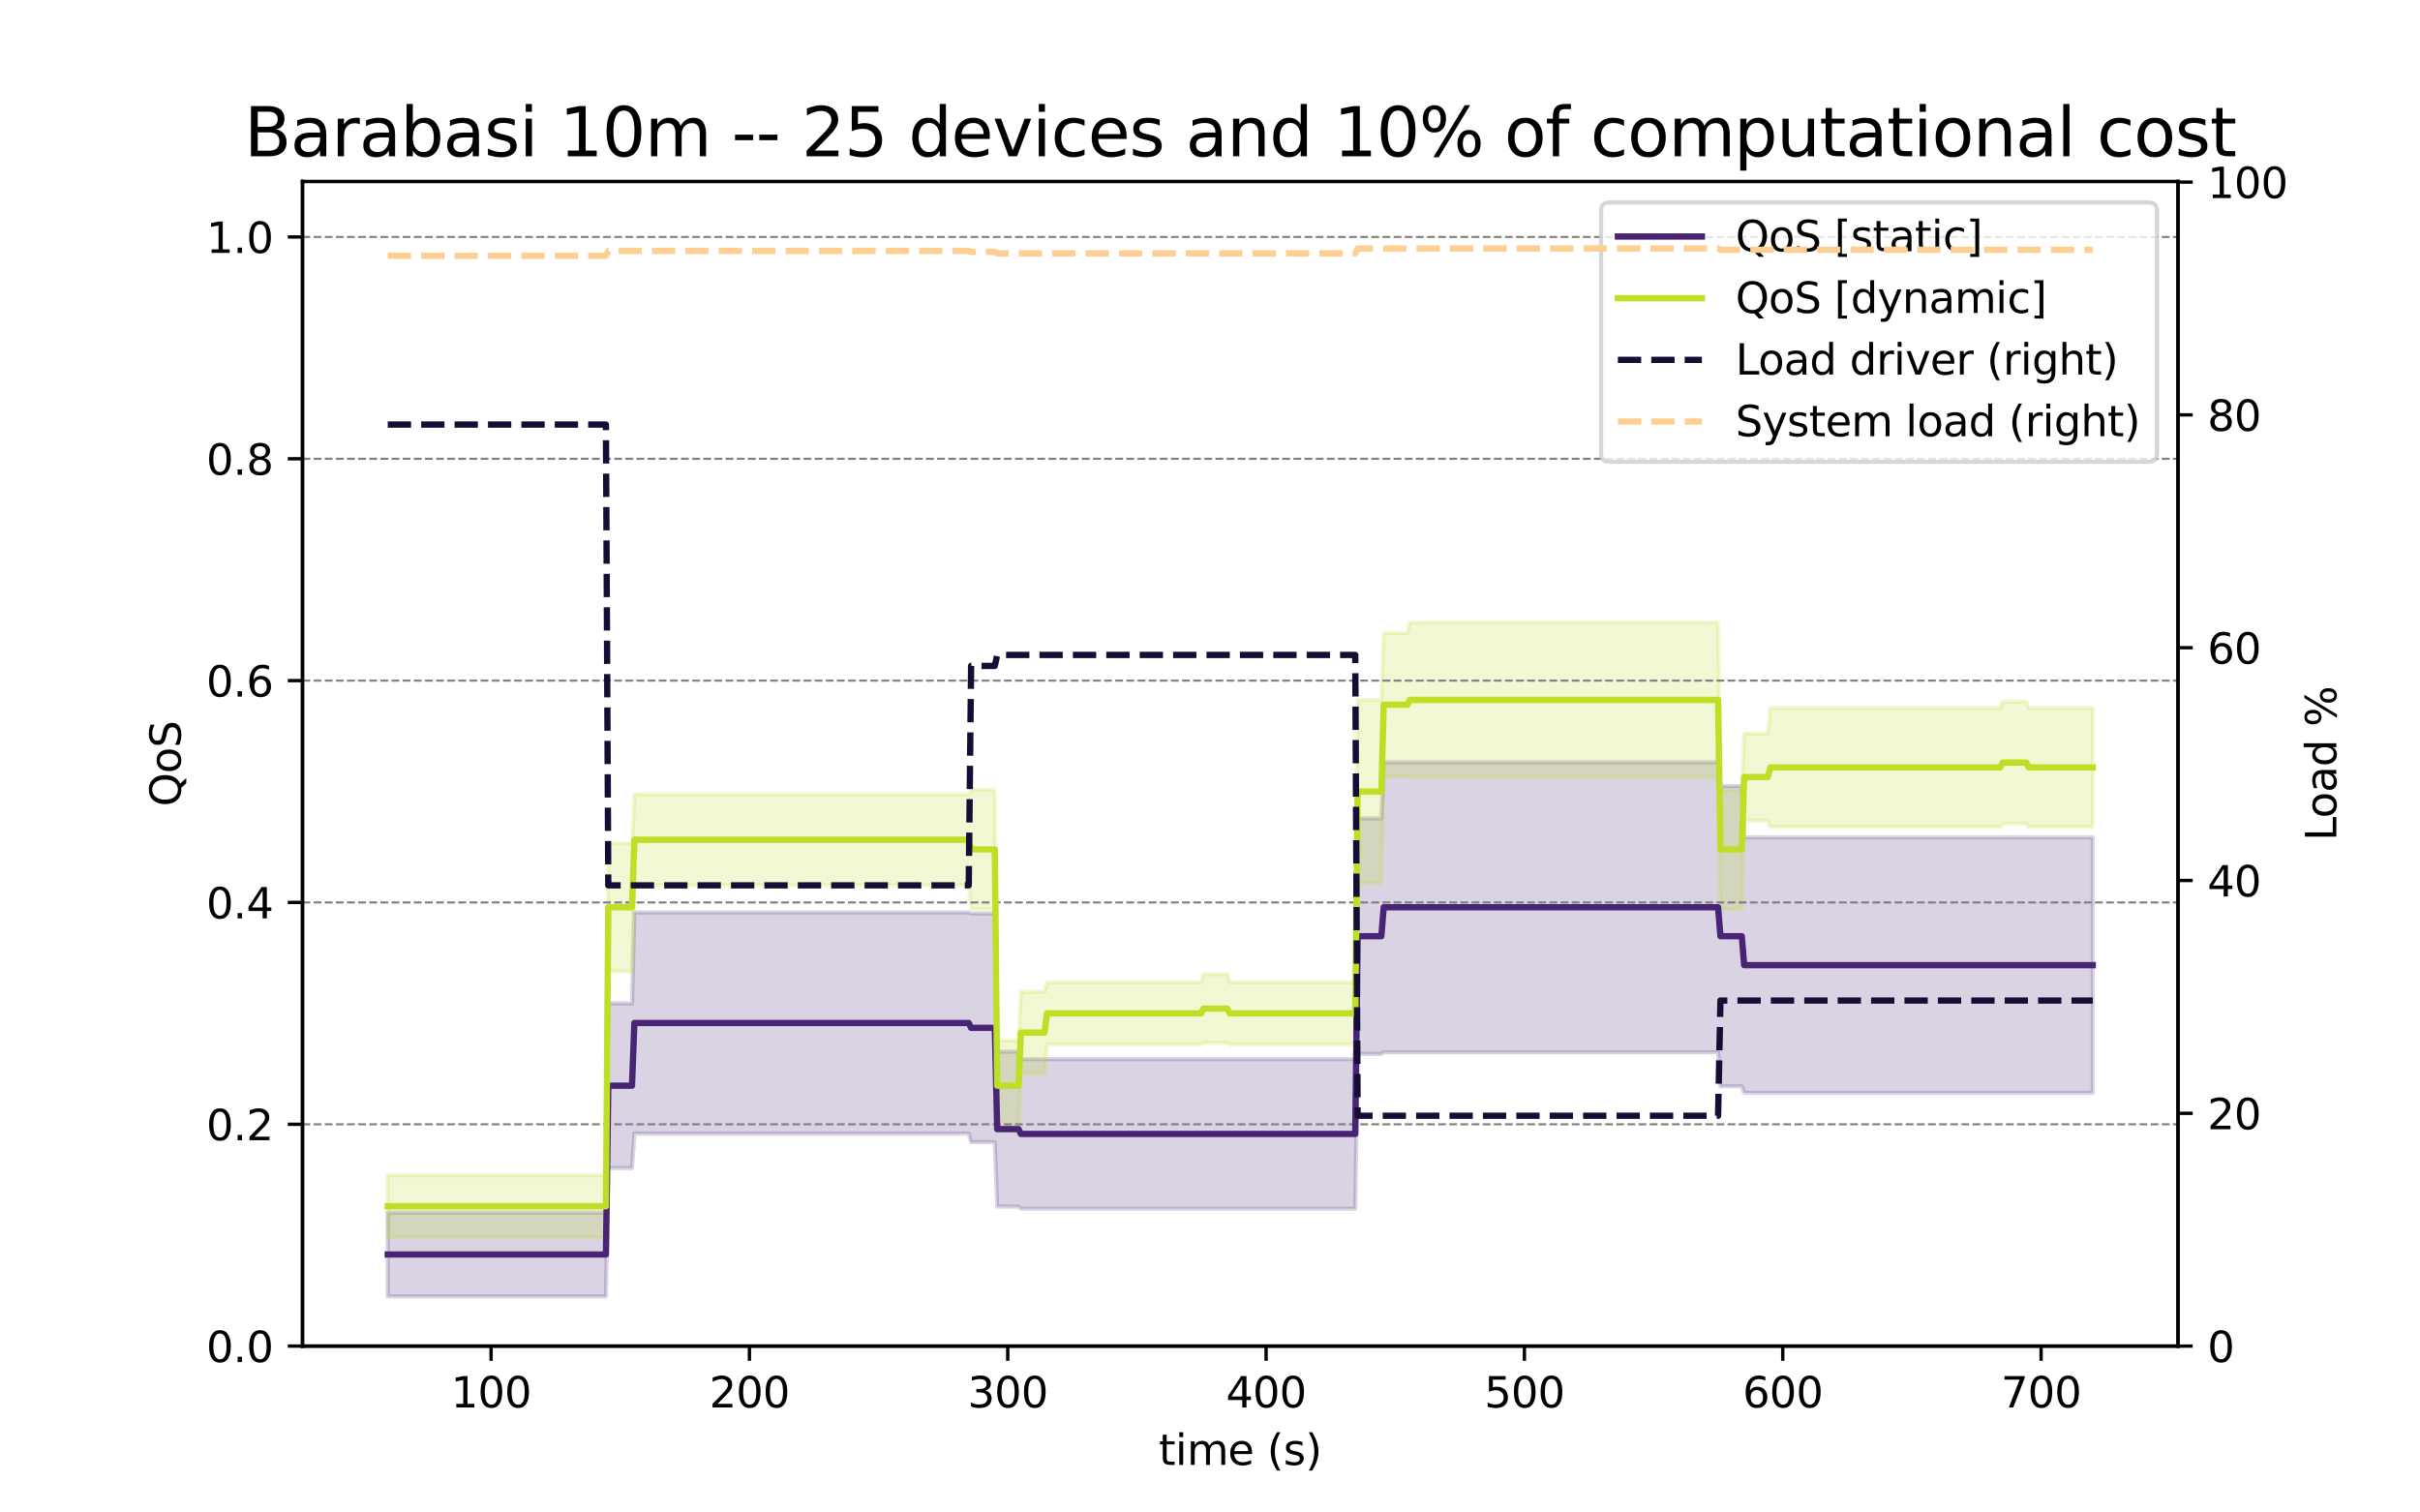 <?xml version="1.0" encoding="utf-8" standalone="no"?>
<!DOCTYPE svg PUBLIC "-//W3C//DTD SVG 1.1//EN"
  "http://www.w3.org/Graphics/SVG/1.1/DTD/svg11.dtd">
<svg xmlns:xlink="http://www.w3.org/1999/xlink" width="576pt" height="360pt" viewBox="0 0 576 360" xmlns="http://www.w3.org/2000/svg" version="1.1">
 <defs>
  <style type="text/css">*{stroke-linejoin: round; stroke-linecap: butt}</style>
 </defs>
 <g id="figure_1">
  <g id="patch_1">
   <path d="M 0 360 
L 576 360 
L 576 0 
L 0 0 
z
" style="fill: #ffffff"/>
  </g>
  <g id="axes_1">
   <g id="patch_2">
    <path d="M 72 320.4 
L 518.4 320.4 
L 518.4 43.2 
L 72 43.2 
z
" style="fill: #ffffff"/>
   </g>
   <g id="PolyCollection_1">
    <defs>
     <path id="m27f1d9c086" d="M 92.291 -51.446 
L 92.291 -71.371 
L 92.855 -71.371 
L 93.42 -71.371 
L 93.984 -71.371 
L 94.549 -71.371 
L 95.113 -71.371 
L 95.677 -71.371 
L 96.242 -71.371 
L 96.806 -71.371 
L 97.371 -71.371 
L 97.935 -71.371 
L 98.5 -71.371 
L 99.064 -71.371 
L 99.628 -71.371 
L 100.193 -71.371 
L 100.757 -71.371 
L 101.322 -71.371 
L 101.886 -71.371 
L 102.45 -71.371 
L 103.015 -71.371 
L 103.579 -71.371 
L 104.144 -71.371 
L 104.708 -71.371 
L 105.273 -71.371 
L 105.837 -71.371 
L 106.401 -71.371 
L 106.966 -71.371 
L 107.53 -71.371 
L 108.095 -71.371 
L 108.659 -71.371 
L 109.224 -71.371 
L 109.788 -71.371 
L 110.352 -71.371 
L 110.917 -71.371 
L 111.481 -71.371 
L 112.046 -71.371 
L 112.61 -71.371 
L 113.174 -71.371 
L 113.739 -71.371 
L 114.303 -71.371 
L 114.868 -71.371 
L 115.432 -71.371 
L 115.997 -71.371 
L 116.561 -71.371 
L 117.125 -71.371 
L 117.69 -71.371 
L 118.254 -71.371 
L 118.819 -71.371 
L 119.383 -71.371 
L 119.948 -71.371 
L 120.512 -71.371 
L 121.076 -71.371 
L 121.641 -71.371 
L 122.205 -71.371 
L 122.77 -71.371 
L 123.334 -71.371 
L 123.898 -71.371 
L 124.463 -71.371 
L 125.027 -71.371 
L 125.592 -71.371 
L 126.156 -71.371 
L 126.721 -71.371 
L 127.285 -71.371 
L 127.849 -71.371 
L 128.414 -71.371 
L 128.978 -71.371 
L 129.543 -71.371 
L 130.107 -71.371 
L 130.671 -71.371 
L 131.236 -71.371 
L 131.8 -71.371 
L 132.365 -71.371 
L 132.929 -71.371 
L 133.494 -71.371 
L 134.058 -71.371 
L 134.622 -71.371 
L 135.187 -71.371 
L 135.751 -71.371 
L 136.316 -71.371 
L 136.88 -71.371 
L 137.445 -71.371 
L 138.009 -71.371 
L 138.573 -71.371 
L 139.138 -71.371 
L 139.702 -71.371 
L 140.267 -71.371 
L 140.831 -71.371 
L 141.395 -71.371 
L 141.96 -71.371 
L 142.524 -71.371 
L 143.089 -71.371 
L 143.653 -71.371 
L 144.218 -71.371 
L 144.782 -121.168 
L 145.346 -121.168 
L 145.911 -121.168 
L 146.475 -121.168 
L 147.04 -121.168 
L 147.604 -121.168 
L 148.169 -121.168 
L 148.733 -121.168 
L 149.297 -121.168 
L 149.862 -121.168 
L 150.426 -121.168 
L 150.991 -142.82 
L 151.555 -142.82 
L 152.119 -142.82 
L 152.684 -142.82 
L 153.248 -142.82 
L 153.813 -142.82 
L 154.377 -142.82 
L 154.942 -142.82 
L 155.506 -142.82 
L 156.07 -142.82 
L 156.635 -142.82 
L 157.199 -142.82 
L 157.764 -142.82 
L 158.328 -142.82 
L 158.893 -142.82 
L 159.457 -142.82 
L 160.021 -142.82 
L 160.586 -142.82 
L 161.15 -142.82 
L 161.715 -142.82 
L 162.279 -142.82 
L 162.843 -142.82 
L 163.408 -142.82 
L 163.972 -142.82 
L 164.537 -142.82 
L 165.101 -142.82 
L 165.666 -142.82 
L 166.23 -142.82 
L 166.794 -142.82 
L 167.359 -142.82 
L 167.923 -142.82 
L 168.488 -142.82 
L 169.052 -142.82 
L 169.616 -142.82 
L 170.181 -142.82 
L 170.745 -142.82 
L 171.31 -142.82 
L 171.874 -142.82 
L 172.439 -142.82 
L 173.003 -142.82 
L 173.567 -142.82 
L 174.132 -142.82 
L 174.696 -142.82 
L 175.261 -142.82 
L 175.825 -142.82 
L 176.39 -142.82 
L 176.954 -142.82 
L 177.518 -142.82 
L 178.083 -142.82 
L 178.647 -142.82 
L 179.212 -142.82 
L 179.776 -142.82 
L 180.34 -142.82 
L 180.905 -142.82 
L 181.469 -142.82 
L 182.034 -142.82 
L 182.598 -142.82 
L 183.163 -142.82 
L 183.727 -142.82 
L 184.291 -142.82 
L 184.856 -142.82 
L 185.42 -142.82 
L 185.985 -142.82 
L 186.549 -142.82 
L 187.114 -142.82 
L 187.678 -142.82 
L 188.242 -142.82 
L 188.807 -142.82 
L 189.371 -142.82 
L 189.936 -142.82 
L 190.5 -142.82 
L 191.064 -142.82 
L 191.629 -142.82 
L 192.193 -142.82 
L 192.758 -142.82 
L 193.322 -142.82 
L 193.887 -142.82 
L 194.451 -142.82 
L 195.015 -142.82 
L 195.58 -142.82 
L 196.144 -142.82 
L 196.709 -142.82 
L 197.273 -142.82 
L 197.838 -142.82 
L 198.402 -142.82 
L 198.966 -142.82 
L 199.531 -142.82 
L 200.095 -142.82 
L 200.66 -142.82 
L 201.224 -142.82 
L 201.788 -142.82 
L 202.353 -142.82 
L 202.917 -142.82 
L 203.482 -142.82 
L 204.046 -142.82 
L 204.611 -142.82 
L 205.175 -142.82 
L 205.739 -142.82 
L 206.304 -142.82 
L 206.868 -142.82 
L 207.433 -142.82 
L 207.997 -142.82 
L 208.561 -142.82 
L 209.126 -142.82 
L 209.69 -142.82 
L 210.255 -142.82 
L 210.819 -142.82 
L 211.384 -142.82 
L 211.948 -142.82 
L 212.512 -142.82 
L 213.077 -142.82 
L 213.641 -142.82 
L 214.206 -142.82 
L 214.77 -142.82 
L 215.335 -142.82 
L 215.899 -142.82 
L 216.463 -142.82 
L 217.028 -142.82 
L 217.592 -142.82 
L 218.157 -142.82 
L 218.721 -142.82 
L 219.285 -142.82 
L 219.85 -142.82 
L 220.414 -142.82 
L 220.979 -142.82 
L 221.543 -142.82 
L 222.108 -142.82 
L 222.672 -142.82 
L 223.236 -142.82 
L 223.801 -142.82 
L 224.365 -142.82 
L 224.93 -142.82 
L 225.494 -142.82 
L 226.059 -142.82 
L 226.623 -142.82 
L 227.187 -142.82 
L 227.752 -142.82 
L 228.316 -142.82 
L 228.881 -142.82 
L 229.445 -142.82 
L 230.009 -142.82 
L 230.574 -142.82 
L 231.138 -142.568 
L 231.703 -142.568 
L 232.267 -142.568 
L 232.832 -142.568 
L 233.396 -142.568 
L 233.96 -142.568 
L 234.525 -142.568 
L 235.089 -142.568 
L 235.654 -142.568 
L 236.218 -142.568 
L 236.783 -142.568 
L 237.347 -109.694 
L 237.911 -109.694 
L 238.476 -109.694 
L 239.04 -109.694 
L 239.605 -109.694 
L 240.169 -109.694 
L 240.733 -109.694 
L 241.298 -109.694 
L 241.862 -109.694 
L 242.427 -109.694 
L 242.991 -107.9 
L 243.556 -107.9 
L 244.12 -107.9 
L 244.684 -107.9 
L 245.249 -107.9 
L 245.813 -107.9 
L 246.378 -107.9 
L 246.942 -107.9 
L 247.506 -107.9 
L 248.071 -107.9 
L 248.635 -107.9 
L 249.2 -107.9 
L 249.764 -107.9 
L 250.329 -107.9 
L 250.893 -107.9 
L 251.457 -107.9 
L 252.022 -107.9 
L 252.586 -107.9 
L 253.151 -107.9 
L 253.715 -107.9 
L 254.28 -107.9 
L 254.844 -107.9 
L 255.408 -107.9 
L 255.973 -107.9 
L 256.537 -107.9 
L 257.102 -107.9 
L 257.666 -107.9 
L 258.23 -107.9 
L 258.795 -107.9 
L 259.359 -107.9 
L 259.924 -107.9 
L 260.488 -107.9 
L 261.053 -107.9 
L 261.617 -107.9 
L 262.181 -107.9 
L 262.746 -107.9 
L 263.31 -107.9 
L 263.875 -107.9 
L 264.439 -107.9 
L 265.004 -107.9 
L 265.568 -107.9 
L 266.132 -107.9 
L 266.697 -107.9 
L 267.261 -107.9 
L 267.826 -107.9 
L 268.39 -107.9 
L 268.954 -107.9 
L 269.519 -107.9 
L 270.083 -107.9 
L 270.648 -107.9 
L 271.212 -107.9 
L 271.777 -107.9 
L 272.341 -107.9 
L 272.905 -107.9 
L 273.47 -107.9 
L 274.034 -107.9 
L 274.599 -107.9 
L 275.163 -107.9 
L 275.728 -107.9 
L 276.292 -107.9 
L 276.856 -107.9 
L 277.421 -107.9 
L 277.985 -107.9 
L 278.55 -107.9 
L 279.114 -107.9 
L 279.678 -107.9 
L 280.243 -107.9 
L 280.807 -107.9 
L 281.372 -107.9 
L 281.936 -107.9 
L 282.501 -107.9 
L 283.065 -107.9 
L 283.629 -107.9 
L 284.194 -107.9 
L 284.758 -107.9 
L 285.323 -107.9 
L 285.887 -107.9 
L 286.451 -107.9 
L 287.016 -107.9 
L 287.58 -107.9 
L 288.145 -107.9 
L 288.709 -107.9 
L 289.274 -107.9 
L 289.838 -107.9 
L 290.402 -107.9 
L 290.967 -107.9 
L 291.531 -107.9 
L 292.096 -107.9 
L 292.66 -107.9 
L 293.225 -107.9 
L 293.789 -107.9 
L 294.353 -107.9 
L 294.918 -107.9 
L 295.482 -107.9 
L 296.047 -107.9 
L 296.611 -107.9 
L 297.175 -107.9 
L 297.74 -107.9 
L 298.304 -107.9 
L 298.869 -107.9 
L 299.433 -107.9 
L 299.998 -107.9 
L 300.562 -107.9 
L 301.126 -107.9 
L 301.691 -107.9 
L 302.255 -107.9 
L 302.82 -107.9 
L 303.384 -107.9 
L 303.949 -107.9 
L 304.513 -107.9 
L 305.077 -107.9 
L 305.642 -107.9 
L 306.206 -107.9 
L 306.771 -107.9 
L 307.335 -107.9 
L 307.899 -107.9 
L 308.464 -107.9 
L 309.028 -107.9 
L 309.593 -107.9 
L 310.157 -107.9 
L 310.722 -107.9 
L 311.286 -107.9 
L 311.85 -107.9 
L 312.415 -107.9 
L 312.979 -107.9 
L 313.544 -107.9 
L 314.108 -107.9 
L 314.673 -107.9 
L 315.237 -107.9 
L 315.801 -107.9 
L 316.366 -107.9 
L 316.93 -107.9 
L 317.495 -107.9 
L 318.059 -107.9 
L 318.623 -107.9 
L 319.188 -107.9 
L 319.752 -107.9 
L 320.317 -107.9 
L 320.881 -107.9 
L 321.446 -107.9 
L 322.01 -107.9 
L 322.574 -107.9 
L 323.139 -165.204 
L 323.703 -165.204 
L 324.268 -165.204 
L 324.832 -165.204 
L 325.396 -165.204 
L 325.961 -165.204 
L 326.525 -165.204 
L 327.09 -165.204 
L 327.654 -165.204 
L 328.219 -165.204 
L 328.783 -165.204 
L 329.347 -178.579 
L 329.912 -178.579 
L 330.476 -178.579 
L 331.041 -178.579 
L 331.605 -178.579 
L 332.17 -178.579 
L 332.734 -178.579 
L 333.298 -178.579 
L 333.863 -178.579 
L 334.427 -178.579 
L 334.992 -178.579 
L 335.556 -178.579 
L 336.12 -178.579 
L 336.685 -178.579 
L 337.249 -178.579 
L 337.814 -178.579 
L 338.378 -178.579 
L 338.943 -178.579 
L 339.507 -178.579 
L 340.071 -178.579 
L 340.636 -178.579 
L 341.2 -178.579 
L 341.765 -178.579 
L 342.329 -178.579 
L 342.894 -178.579 
L 343.458 -178.579 
L 344.022 -178.579 
L 344.587 -178.579 
L 345.151 -178.579 
L 345.716 -178.579 
L 346.28 -178.579 
L 346.844 -178.579 
L 347.409 -178.579 
L 347.973 -178.579 
L 348.538 -178.579 
L 349.102 -178.579 
L 349.667 -178.579 
L 350.231 -178.579 
L 350.795 -178.579 
L 351.36 -178.579 
L 351.924 -178.579 
L 352.489 -178.579 
L 353.053 -178.579 
L 353.617 -178.579 
L 354.182 -178.579 
L 354.746 -178.579 
L 355.311 -178.579 
L 355.875 -178.579 
L 356.44 -178.579 
L 357.004 -178.579 
L 357.568 -178.579 
L 358.133 -178.579 
L 358.697 -178.579 
L 359.262 -178.579 
L 359.826 -178.579 
L 360.391 -178.579 
L 360.955 -178.579 
L 361.519 -178.579 
L 362.084 -178.579 
L 362.648 -178.579 
L 363.213 -178.579 
L 363.777 -178.579 
L 364.341 -178.579 
L 364.906 -178.579 
L 365.47 -178.579 
L 366.035 -178.579 
L 366.599 -178.579 
L 367.164 -178.579 
L 367.728 -178.579 
L 368.292 -178.579 
L 368.857 -178.579 
L 369.421 -178.579 
L 369.986 -178.579 
L 370.55 -178.579 
L 371.115 -178.579 
L 371.679 -178.579 
L 372.243 -178.579 
L 372.808 -178.579 
L 373.372 -178.579 
L 373.937 -178.579 
L 374.501 -178.579 
L 375.065 -178.579 
L 375.63 -178.579 
L 376.194 -178.579 
L 376.759 -178.579 
L 377.323 -178.579 
L 377.888 -178.579 
L 378.452 -178.579 
L 379.016 -178.579 
L 379.581 -178.579 
L 380.145 -178.579 
L 380.71 -178.579 
L 381.274 -178.579 
L 381.839 -178.579 
L 382.403 -178.579 
L 382.967 -178.579 
L 383.532 -178.579 
L 384.096 -178.579 
L 384.661 -178.579 
L 385.225 -178.579 
L 385.789 -178.579 
L 386.354 -178.579 
L 386.918 -178.579 
L 387.483 -178.579 
L 388.047 -178.579 
L 388.612 -178.579 
L 389.176 -178.579 
L 389.74 -178.579 
L 390.305 -178.579 
L 390.869 -178.579 
L 391.434 -178.579 
L 391.998 -178.579 
L 392.562 -178.579 
L 393.127 -178.579 
L 393.691 -178.579 
L 394.256 -178.579 
L 394.82 -178.579 
L 395.385 -178.579 
L 395.949 -178.579 
L 396.513 -178.579 
L 397.078 -178.579 
L 397.642 -178.579 
L 398.207 -178.579 
L 398.771 -178.579 
L 399.336 -178.579 
L 399.9 -178.579 
L 400.464 -178.579 
L 401.029 -178.579 
L 401.593 -178.579 
L 402.158 -178.579 
L 402.722 -178.579 
L 403.286 -178.579 
L 403.851 -178.579 
L 404.415 -178.579 
L 404.98 -178.579 
L 405.544 -178.579 
L 406.109 -178.579 
L 406.673 -178.579 
L 407.237 -178.579 
L 407.802 -178.579 
L 408.366 -178.579 
L 408.931 -178.579 
L 409.495 -172.898 
L 410.06 -172.898 
L 410.624 -172.898 
L 411.188 -172.898 
L 411.753 -172.898 
L 412.317 -172.898 
L 412.882 -172.898 
L 413.446 -172.898 
L 414.01 -172.898 
L 414.575 -172.898 
L 415.139 -160.683 
L 415.704 -160.683 
L 416.268 -160.683 
L 416.833 -160.683 
L 417.397 -160.683 
L 417.961 -160.683 
L 418.526 -160.683 
L 419.09 -160.683 
L 419.655 -160.683 
L 420.219 -160.683 
L 420.784 -160.683 
L 421.348 -160.683 
L 421.912 -160.683 
L 422.477 -160.683 
L 423.041 -160.683 
L 423.606 -160.683 
L 424.17 -160.683 
L 424.734 -160.683 
L 425.299 -160.683 
L 425.863 -160.683 
L 426.428 -160.683 
L 426.992 -160.683 
L 427.557 -160.683 
L 428.121 -160.683 
L 428.685 -160.683 
L 429.25 -160.683 
L 429.814 -160.683 
L 430.379 -160.683 
L 430.943 -160.683 
L 431.507 -160.683 
L 432.072 -160.683 
L 432.636 -160.683 
L 433.201 -160.683 
L 433.765 -160.683 
L 434.33 -160.683 
L 434.894 -160.683 
L 435.458 -160.683 
L 436.023 -160.683 
L 436.587 -160.683 
L 437.152 -160.683 
L 437.716 -160.683 
L 438.281 -160.683 
L 438.845 -160.683 
L 439.409 -160.683 
L 439.974 -160.683 
L 440.538 -160.683 
L 441.103 -160.683 
L 441.667 -160.683 
L 442.231 -160.683 
L 442.796 -160.683 
L 443.36 -160.683 
L 443.925 -160.683 
L 444.489 -160.683 
L 445.054 -160.683 
L 445.618 -160.683 
L 446.182 -160.683 
L 446.747 -160.683 
L 447.311 -160.683 
L 447.876 -160.683 
L 448.44 -160.683 
L 449.005 -160.683 
L 449.569 -160.683 
L 450.133 -160.683 
L 450.698 -160.683 
L 451.262 -160.683 
L 451.827 -160.683 
L 452.391 -160.683 
L 452.955 -160.683 
L 453.52 -160.683 
L 454.084 -160.683 
L 454.649 -160.683 
L 455.213 -160.683 
L 455.778 -160.683 
L 456.342 -160.683 
L 456.906 -160.683 
L 457.471 -160.683 
L 458.035 -160.683 
L 458.6 -160.683 
L 459.164 -160.683 
L 459.729 -160.683 
L 460.293 -160.683 
L 460.857 -160.683 
L 461.422 -160.683 
L 461.986 -160.683 
L 462.551 -160.683 
L 463.115 -160.683 
L 463.679 -160.683 
L 464.244 -160.683 
L 464.808 -160.683 
L 465.373 -160.683 
L 465.937 -160.683 
L 466.502 -160.683 
L 467.066 -160.683 
L 467.63 -160.683 
L 468.195 -160.683 
L 468.759 -160.683 
L 469.324 -160.683 
L 469.888 -160.683 
L 470.452 -160.683 
L 471.017 -160.683 
L 471.581 -160.683 
L 472.146 -160.683 
L 472.71 -160.683 
L 473.275 -160.683 
L 473.839 -160.683 
L 474.403 -160.683 
L 474.968 -160.683 
L 475.532 -160.683 
L 476.097 -160.683 
L 476.661 -160.683 
L 477.226 -160.683 
L 477.79 -160.683 
L 478.354 -160.683 
L 478.919 -160.683 
L 479.483 -160.683 
L 480.048 -160.683 
L 480.612 -160.683 
L 481.176 -160.683 
L 481.741 -160.683 
L 482.305 -160.683 
L 482.87 -160.683 
L 483.434 -160.683 
L 483.999 -160.683 
L 484.563 -160.683 
L 485.127 -160.683 
L 485.692 -160.683 
L 486.256 -160.683 
L 486.821 -160.683 
L 487.385 -160.683 
L 487.95 -160.683 
L 488.514 -160.683 
L 489.078 -160.683 
L 489.643 -160.683 
L 490.207 -160.683 
L 490.772 -160.683 
L 491.336 -160.683 
L 491.9 -160.683 
L 492.465 -160.683 
L 493.029 -160.683 
L 493.594 -160.683 
L 494.158 -160.683 
L 494.723 -160.683 
L 495.287 -160.683 
L 495.851 -160.683 
L 496.416 -160.683 
L 496.98 -160.683 
L 497.545 -160.683 
L 498.109 -160.683 
L 498.109 -99.874 
L 498.109 -99.874 
L 497.545 -99.874 
L 496.98 -99.874 
L 496.416 -99.874 
L 495.851 -99.874 
L 495.287 -99.874 
L 494.723 -99.874 
L 494.158 -99.874 
L 493.594 -99.874 
L 493.029 -99.874 
L 492.465 -99.874 
L 491.9 -99.874 
L 491.336 -99.874 
L 490.772 -99.874 
L 490.207 -99.874 
L 489.643 -99.874 
L 489.078 -99.874 
L 488.514 -99.874 
L 487.95 -99.874 
L 487.385 -99.874 
L 486.821 -99.874 
L 486.256 -99.874 
L 485.692 -99.874 
L 485.127 -99.874 
L 484.563 -99.874 
L 483.999 -99.874 
L 483.434 -99.874 
L 482.87 -99.874 
L 482.305 -99.874 
L 481.741 -99.874 
L 481.176 -99.874 
L 480.612 -99.874 
L 480.048 -99.874 
L 479.483 -99.874 
L 478.919 -99.874 
L 478.354 -99.874 
L 477.79 -99.874 
L 477.226 -99.874 
L 476.661 -99.874 
L 476.097 -99.874 
L 475.532 -99.874 
L 474.968 -99.874 
L 474.403 -99.874 
L 473.839 -99.874 
L 473.275 -99.874 
L 472.71 -99.874 
L 472.146 -99.874 
L 471.581 -99.874 
L 471.017 -99.874 
L 470.452 -99.874 
L 469.888 -99.874 
L 469.324 -99.874 
L 468.759 -99.874 
L 468.195 -99.874 
L 467.63 -99.874 
L 467.066 -99.874 
L 466.502 -99.874 
L 465.937 -99.874 
L 465.373 -99.874 
L 464.808 -99.874 
L 464.244 -99.874 
L 463.679 -99.874 
L 463.115 -99.874 
L 462.551 -99.874 
L 461.986 -99.874 
L 461.422 -99.874 
L 460.857 -99.874 
L 460.293 -99.874 
L 459.729 -99.874 
L 459.164 -99.874 
L 458.6 -99.874 
L 458.035 -99.874 
L 457.471 -99.874 
L 456.906 -99.874 
L 456.342 -99.874 
L 455.778 -99.874 
L 455.213 -99.874 
L 454.649 -99.874 
L 454.084 -99.874 
L 453.52 -99.874 
L 452.955 -99.874 
L 452.391 -99.874 
L 451.827 -99.874 
L 451.262 -99.874 
L 450.698 -99.874 
L 450.133 -99.874 
L 449.569 -99.874 
L 449.005 -99.874 
L 448.44 -99.874 
L 447.876 -99.874 
L 447.311 -99.874 
L 446.747 -99.874 
L 446.182 -99.874 
L 445.618 -99.874 
L 445.054 -99.874 
L 444.489 -99.874 
L 443.925 -99.874 
L 443.36 -99.874 
L 442.796 -99.874 
L 442.231 -99.874 
L 441.667 -99.874 
L 441.103 -99.874 
L 440.538 -99.874 
L 439.974 -99.874 
L 439.409 -99.874 
L 438.845 -99.874 
L 438.281 -99.874 
L 437.716 -99.874 
L 437.152 -99.874 
L 436.587 -99.874 
L 436.023 -99.874 
L 435.458 -99.874 
L 434.894 -99.874 
L 434.33 -99.874 
L 433.765 -99.874 
L 433.201 -99.874 
L 432.636 -99.874 
L 432.072 -99.874 
L 431.507 -99.874 
L 430.943 -99.874 
L 430.379 -99.874 
L 429.814 -99.874 
L 429.25 -99.874 
L 428.685 -99.874 
L 428.121 -99.874 
L 427.557 -99.874 
L 426.992 -99.874 
L 426.428 -99.874 
L 425.863 -99.874 
L 425.299 -99.874 
L 424.734 -99.874 
L 424.17 -99.874 
L 423.606 -99.874 
L 423.041 -99.874 
L 422.477 -99.874 
L 421.912 -99.874 
L 421.348 -99.874 
L 420.784 -99.874 
L 420.219 -99.874 
L 419.655 -99.874 
L 419.09 -99.874 
L 418.526 -99.874 
L 417.961 -99.874 
L 417.397 -99.874 
L 416.833 -99.874 
L 416.268 -99.874 
L 415.704 -99.874 
L 415.139 -99.874 
L 414.575 -101.433 
L 414.01 -101.433 
L 413.446 -101.433 
L 412.882 -101.433 
L 412.317 -101.433 
L 411.753 -101.433 
L 411.188 -101.433 
L 410.624 -101.433 
L 410.06 -101.433 
L 409.495 -101.433 
L 408.931 -109.526 
L 408.366 -109.526 
L 407.802 -109.526 
L 407.237 -109.526 
L 406.673 -109.526 
L 406.109 -109.526 
L 405.544 -109.526 
L 404.98 -109.526 
L 404.415 -109.526 
L 403.851 -109.526 
L 403.286 -109.526 
L 402.722 -109.526 
L 402.158 -109.526 
L 401.593 -109.526 
L 401.029 -109.526 
L 400.464 -109.526 
L 399.9 -109.526 
L 399.336 -109.526 
L 398.771 -109.526 
L 398.207 -109.526 
L 397.642 -109.526 
L 397.078 -109.526 
L 396.513 -109.526 
L 395.949 -109.526 
L 395.385 -109.526 
L 394.82 -109.526 
L 394.256 -109.526 
L 393.691 -109.526 
L 393.127 -109.526 
L 392.562 -109.526 
L 391.998 -109.526 
L 391.434 -109.526 
L 390.869 -109.526 
L 390.305 -109.526 
L 389.74 -109.526 
L 389.176 -109.526 
L 388.612 -109.526 
L 388.047 -109.526 
L 387.483 -109.526 
L 386.918 -109.526 
L 386.354 -109.526 
L 385.789 -109.526 
L 385.225 -109.526 
L 384.661 -109.526 
L 384.096 -109.526 
L 383.532 -109.526 
L 382.967 -109.526 
L 382.403 -109.526 
L 381.839 -109.526 
L 381.274 -109.526 
L 380.71 -109.526 
L 380.145 -109.526 
L 379.581 -109.526 
L 379.016 -109.526 
L 378.452 -109.526 
L 377.888 -109.526 
L 377.323 -109.526 
L 376.759 -109.526 
L 376.194 -109.526 
L 375.63 -109.526 
L 375.065 -109.526 
L 374.501 -109.526 
L 373.937 -109.526 
L 373.372 -109.526 
L 372.808 -109.526 
L 372.243 -109.526 
L 371.679 -109.526 
L 371.115 -109.526 
L 370.55 -109.526 
L 369.986 -109.526 
L 369.421 -109.526 
L 368.857 -109.526 
L 368.292 -109.526 
L 367.728 -109.526 
L 367.164 -109.526 
L 366.599 -109.526 
L 366.035 -109.526 
L 365.47 -109.526 
L 364.906 -109.526 
L 364.341 -109.526 
L 363.777 -109.526 
L 363.213 -109.526 
L 362.648 -109.526 
L 362.084 -109.526 
L 361.519 -109.526 
L 360.955 -109.526 
L 360.391 -109.526 
L 359.826 -109.526 
L 359.262 -109.526 
L 358.697 -109.526 
L 358.133 -109.526 
L 357.568 -109.526 
L 357.004 -109.526 
L 356.44 -109.526 
L 355.875 -109.526 
L 355.311 -109.526 
L 354.746 -109.526 
L 354.182 -109.526 
L 353.617 -109.526 
L 353.053 -109.526 
L 352.489 -109.526 
L 351.924 -109.526 
L 351.36 -109.526 
L 350.795 -109.526 
L 350.231 -109.526 
L 349.667 -109.526 
L 349.102 -109.526 
L 348.538 -109.526 
L 347.973 -109.526 
L 347.409 -109.526 
L 346.844 -109.526 
L 346.28 -109.526 
L 345.716 -109.526 
L 345.151 -109.526 
L 344.587 -109.526 
L 344.022 -109.526 
L 343.458 -109.526 
L 342.894 -109.526 
L 342.329 -109.526 
L 341.765 -109.526 
L 341.2 -109.526 
L 340.636 -109.526 
L 340.071 -109.526 
L 339.507 -109.526 
L 338.943 -109.526 
L 338.378 -109.526 
L 337.814 -109.526 
L 337.249 -109.526 
L 336.685 -109.526 
L 336.12 -109.526 
L 335.556 -109.526 
L 334.992 -109.526 
L 334.427 -109.526 
L 333.863 -109.526 
L 333.298 -109.526 
L 332.734 -109.526 
L 332.17 -109.526 
L 331.605 -109.526 
L 331.041 -109.526 
L 330.476 -109.526 
L 329.912 -109.526 
L 329.347 -109.526 
L 328.783 -109.127 
L 328.219 -109.127 
L 327.654 -109.127 
L 327.09 -109.127 
L 326.525 -109.127 
L 325.961 -109.127 
L 325.396 -109.127 
L 324.832 -109.127 
L 324.268 -109.127 
L 323.703 -109.127 
L 323.139 -109.127 
L 322.574 -72.308 
L 322.01 -72.308 
L 321.446 -72.308 
L 320.881 -72.308 
L 320.317 -72.308 
L 319.752 -72.308 
L 319.188 -72.308 
L 318.623 -72.308 
L 318.059 -72.308 
L 317.495 -72.308 
L 316.93 -72.308 
L 316.366 -72.308 
L 315.801 -72.308 
L 315.237 -72.308 
L 314.673 -72.308 
L 314.108 -72.308 
L 313.544 -72.308 
L 312.979 -72.308 
L 312.415 -72.308 
L 311.85 -72.308 
L 311.286 -72.308 
L 310.722 -72.308 
L 310.157 -72.308 
L 309.593 -72.308 
L 309.028 -72.308 
L 308.464 -72.308 
L 307.899 -72.308 
L 307.335 -72.308 
L 306.771 -72.308 
L 306.206 -72.308 
L 305.642 -72.308 
L 305.077 -72.308 
L 304.513 -72.308 
L 303.949 -72.308 
L 303.384 -72.308 
L 302.82 -72.308 
L 302.255 -72.308 
L 301.691 -72.308 
L 301.126 -72.308 
L 300.562 -72.308 
L 299.998 -72.308 
L 299.433 -72.308 
L 298.869 -72.308 
L 298.304 -72.308 
L 297.74 -72.308 
L 297.175 -72.308 
L 296.611 -72.308 
L 296.047 -72.308 
L 295.482 -72.308 
L 294.918 -72.308 
L 294.353 -72.308 
L 293.789 -72.308 
L 293.225 -72.308 
L 292.66 -72.308 
L 292.096 -72.308 
L 291.531 -72.308 
L 290.967 -72.308 
L 290.402 -72.308 
L 289.838 -72.308 
L 289.274 -72.308 
L 288.709 -72.308 
L 288.145 -72.308 
L 287.58 -72.308 
L 287.016 -72.308 
L 286.451 -72.308 
L 285.887 -72.308 
L 285.323 -72.308 
L 284.758 -72.308 
L 284.194 -72.308 
L 283.629 -72.308 
L 283.065 -72.308 
L 282.501 -72.308 
L 281.936 -72.308 
L 281.372 -72.308 
L 280.807 -72.308 
L 280.243 -72.308 
L 279.678 -72.308 
L 279.114 -72.308 
L 278.55 -72.308 
L 277.985 -72.308 
L 277.421 -72.308 
L 276.856 -72.308 
L 276.292 -72.308 
L 275.728 -72.308 
L 275.163 -72.308 
L 274.599 -72.308 
L 274.034 -72.308 
L 273.47 -72.308 
L 272.905 -72.308 
L 272.341 -72.308 
L 271.777 -72.308 
L 271.212 -72.308 
L 270.648 -72.308 
L 270.083 -72.308 
L 269.519 -72.308 
L 268.954 -72.308 
L 268.39 -72.308 
L 267.826 -72.308 
L 267.261 -72.308 
L 266.697 -72.308 
L 266.132 -72.308 
L 265.568 -72.308 
L 265.004 -72.308 
L 264.439 -72.308 
L 263.875 -72.308 
L 263.31 -72.308 
L 262.746 -72.308 
L 262.181 -72.308 
L 261.617 -72.308 
L 261.053 -72.308 
L 260.488 -72.308 
L 259.924 -72.308 
L 259.359 -72.308 
L 258.795 -72.308 
L 258.23 -72.308 
L 257.666 -72.308 
L 257.102 -72.308 
L 256.537 -72.308 
L 255.973 -72.308 
L 255.408 -72.308 
L 254.844 -72.308 
L 254.28 -72.308 
L 253.715 -72.308 
L 253.151 -72.308 
L 252.586 -72.308 
L 252.022 -72.308 
L 251.457 -72.308 
L 250.893 -72.308 
L 250.329 -72.308 
L 249.764 -72.308 
L 249.2 -72.308 
L 248.635 -72.308 
L 248.071 -72.308 
L 247.506 -72.308 
L 246.942 -72.308 
L 246.378 -72.308 
L 245.813 -72.308 
L 245.249 -72.308 
L 244.684 -72.308 
L 244.12 -72.308 
L 243.556 -72.308 
L 242.991 -72.308 
L 242.427 -72.809 
L 241.862 -72.809 
L 241.298 -72.809 
L 240.733 -72.809 
L 240.169 -72.809 
L 239.605 -72.809 
L 239.04 -72.809 
L 238.476 -72.809 
L 237.911 -72.809 
L 237.347 -72.809 
L 236.783 -88.145 
L 236.218 -88.145 
L 235.654 -88.145 
L 235.089 -88.145 
L 234.525 -88.145 
L 233.96 -88.145 
L 233.396 -88.145 
L 232.832 -88.145 
L 232.267 -88.145 
L 231.703 -88.145 
L 231.138 -88.145 
L 230.574 -90.189 
L 230.009 -90.189 
L 229.445 -90.189 
L 228.881 -90.189 
L 228.316 -90.189 
L 227.752 -90.189 
L 227.187 -90.189 
L 226.623 -90.189 
L 226.059 -90.189 
L 225.494 -90.189 
L 224.93 -90.189 
L 224.365 -90.189 
L 223.801 -90.189 
L 223.236 -90.189 
L 222.672 -90.189 
L 222.108 -90.189 
L 221.543 -90.189 
L 220.979 -90.189 
L 220.414 -90.189 
L 219.85 -90.189 
L 219.285 -90.189 
L 218.721 -90.189 
L 218.157 -90.189 
L 217.592 -90.189 
L 217.028 -90.189 
L 216.463 -90.189 
L 215.899 -90.189 
L 215.335 -90.189 
L 214.77 -90.189 
L 214.206 -90.189 
L 213.641 -90.189 
L 213.077 -90.189 
L 212.512 -90.189 
L 211.948 -90.189 
L 211.384 -90.189 
L 210.819 -90.189 
L 210.255 -90.189 
L 209.69 -90.189 
L 209.126 -90.189 
L 208.561 -90.189 
L 207.997 -90.189 
L 207.433 -90.189 
L 206.868 -90.189 
L 206.304 -90.189 
L 205.739 -90.189 
L 205.175 -90.189 
L 204.611 -90.189 
L 204.046 -90.189 
L 203.482 -90.189 
L 202.917 -90.189 
L 202.353 -90.189 
L 201.788 -90.189 
L 201.224 -90.189 
L 200.66 -90.189 
L 200.095 -90.189 
L 199.531 -90.189 
L 198.966 -90.189 
L 198.402 -90.189 
L 197.838 -90.189 
L 197.273 -90.189 
L 196.709 -90.189 
L 196.144 -90.189 
L 195.58 -90.189 
L 195.015 -90.189 
L 194.451 -90.189 
L 193.887 -90.189 
L 193.322 -90.189 
L 192.758 -90.189 
L 192.193 -90.189 
L 191.629 -90.189 
L 191.064 -90.189 
L 190.5 -90.189 
L 189.936 -90.189 
L 189.371 -90.189 
L 188.807 -90.189 
L 188.242 -90.189 
L 187.678 -90.189 
L 187.114 -90.189 
L 186.549 -90.189 
L 185.985 -90.189 
L 185.42 -90.189 
L 184.856 -90.189 
L 184.291 -90.189 
L 183.727 -90.189 
L 183.163 -90.189 
L 182.598 -90.189 
L 182.034 -90.189 
L 181.469 -90.189 
L 180.905 -90.189 
L 180.34 -90.189 
L 179.776 -90.189 
L 179.212 -90.189 
L 178.647 -90.189 
L 178.083 -90.189 
L 177.518 -90.189 
L 176.954 -90.189 
L 176.39 -90.189 
L 175.825 -90.189 
L 175.261 -90.189 
L 174.696 -90.189 
L 174.132 -90.189 
L 173.567 -90.189 
L 173.003 -90.189 
L 172.439 -90.189 
L 171.874 -90.189 
L 171.31 -90.189 
L 170.745 -90.189 
L 170.181 -90.189 
L 169.616 -90.189 
L 169.052 -90.189 
L 168.488 -90.189 
L 167.923 -90.189 
L 167.359 -90.189 
L 166.794 -90.189 
L 166.23 -90.189 
L 165.666 -90.189 
L 165.101 -90.189 
L 164.537 -90.189 
L 163.972 -90.189 
L 163.408 -90.189 
L 162.843 -90.189 
L 162.279 -90.189 
L 161.715 -90.189 
L 161.15 -90.189 
L 160.586 -90.189 
L 160.021 -90.189 
L 159.457 -90.189 
L 158.893 -90.189 
L 158.328 -90.189 
L 157.764 -90.189 
L 157.199 -90.189 
L 156.635 -90.189 
L 156.07 -90.189 
L 155.506 -90.189 
L 154.942 -90.189 
L 154.377 -90.189 
L 153.813 -90.189 
L 153.248 -90.189 
L 152.684 -90.189 
L 152.119 -90.189 
L 151.555 -90.189 
L 150.991 -90.189 
L 150.426 -81.996 
L 149.862 -81.996 
L 149.297 -81.996 
L 148.733 -81.996 
L 148.169 -81.996 
L 147.604 -81.996 
L 147.04 -81.996 
L 146.475 -81.996 
L 145.911 -81.996 
L 145.346 -81.996 
L 144.782 -81.996 
L 144.218 -51.446 
L 143.653 -51.446 
L 143.089 -51.446 
L 142.524 -51.446 
L 141.96 -51.446 
L 141.395 -51.446 
L 140.831 -51.446 
L 140.267 -51.446 
L 139.702 -51.446 
L 139.138 -51.446 
L 138.573 -51.446 
L 138.009 -51.446 
L 137.445 -51.446 
L 136.88 -51.446 
L 136.316 -51.446 
L 135.751 -51.446 
L 135.187 -51.446 
L 134.622 -51.446 
L 134.058 -51.446 
L 133.494 -51.446 
L 132.929 -51.446 
L 132.365 -51.446 
L 131.8 -51.446 
L 131.236 -51.446 
L 130.671 -51.446 
L 130.107 -51.446 
L 129.543 -51.446 
L 128.978 -51.446 
L 128.414 -51.446 
L 127.849 -51.446 
L 127.285 -51.446 
L 126.721 -51.446 
L 126.156 -51.446 
L 125.592 -51.446 
L 125.027 -51.446 
L 124.463 -51.446 
L 123.898 -51.446 
L 123.334 -51.446 
L 122.77 -51.446 
L 122.205 -51.446 
L 121.641 -51.446 
L 121.076 -51.446 
L 120.512 -51.446 
L 119.948 -51.446 
L 119.383 -51.446 
L 118.819 -51.446 
L 118.254 -51.446 
L 117.69 -51.446 
L 117.125 -51.446 
L 116.561 -51.446 
L 115.997 -51.446 
L 115.432 -51.446 
L 114.868 -51.446 
L 114.303 -51.446 
L 113.739 -51.446 
L 113.174 -51.446 
L 112.61 -51.446 
L 112.046 -51.446 
L 111.481 -51.446 
L 110.917 -51.446 
L 110.352 -51.446 
L 109.788 -51.446 
L 109.224 -51.446 
L 108.659 -51.446 
L 108.095 -51.446 
L 107.53 -51.446 
L 106.966 -51.446 
L 106.401 -51.446 
L 105.837 -51.446 
L 105.273 -51.446 
L 104.708 -51.446 
L 104.144 -51.446 
L 103.579 -51.446 
L 103.015 -51.446 
L 102.45 -51.446 
L 101.886 -51.446 
L 101.322 -51.446 
L 100.757 -51.446 
L 100.193 -51.446 
L 99.628 -51.446 
L 99.064 -51.446 
L 98.5 -51.446 
L 97.935 -51.446 
L 97.371 -51.446 
L 96.806 -51.446 
L 96.242 -51.446 
L 95.677 -51.446 
L 95.113 -51.446 
L 94.549 -51.446 
L 93.984 -51.446 
L 93.42 -51.446 
L 92.855 -51.446 
L 92.291 -51.446 
z
" style="stroke: #482475; stroke-opacity: 0.2"/>
    </defs>
    <g clip-path="url(#p5bbecba50b)">
     <use xlink:href="#m27f1d9c086" x="0" y="360" style="fill: #482475; fill-opacity: 0.2; stroke: #482475; stroke-opacity: 0.2"/>
    </g>
   </g>
   <g id="PolyCollection_2">
    <defs>
     <path id="me2379dce22" d="M 92.291 -65.494 
L 92.291 -80.278 
L 92.855 -80.278 
L 93.42 -80.278 
L 93.984 -80.278 
L 94.549 -80.278 
L 95.113 -80.278 
L 95.677 -80.278 
L 96.242 -80.278 
L 96.806 -80.278 
L 97.371 -80.278 
L 97.935 -80.278 
L 98.5 -80.278 
L 99.064 -80.278 
L 99.628 -80.278 
L 100.193 -80.278 
L 100.757 -80.278 
L 101.322 -80.278 
L 101.886 -80.278 
L 102.45 -80.278 
L 103.015 -80.278 
L 103.579 -80.278 
L 104.144 -80.278 
L 104.708 -80.278 
L 105.273 -80.278 
L 105.837 -80.278 
L 106.401 -80.278 
L 106.966 -80.278 
L 107.53 -80.278 
L 108.095 -80.278 
L 108.659 -80.278 
L 109.224 -80.278 
L 109.788 -80.278 
L 110.352 -80.278 
L 110.917 -80.278 
L 111.481 -80.278 
L 112.046 -80.278 
L 112.61 -80.278 
L 113.174 -80.278 
L 113.739 -80.278 
L 114.303 -80.278 
L 114.868 -80.278 
L 115.432 -80.278 
L 115.997 -80.278 
L 116.561 -80.278 
L 117.125 -80.278 
L 117.69 -80.278 
L 118.254 -80.278 
L 118.819 -80.278 
L 119.383 -80.278 
L 119.948 -80.278 
L 120.512 -80.278 
L 121.076 -80.278 
L 121.641 -80.278 
L 122.205 -80.278 
L 122.77 -80.278 
L 123.334 -80.278 
L 123.898 -80.278 
L 124.463 -80.278 
L 125.027 -80.278 
L 125.592 -80.278 
L 126.156 -80.278 
L 126.721 -80.278 
L 127.285 -80.278 
L 127.849 -80.278 
L 128.414 -80.278 
L 128.978 -80.278 
L 129.543 -80.278 
L 130.107 -80.278 
L 130.671 -80.278 
L 131.236 -80.278 
L 131.8 -80.278 
L 132.365 -80.278 
L 132.929 -80.278 
L 133.494 -80.278 
L 134.058 -80.278 
L 134.622 -80.278 
L 135.187 -80.278 
L 135.751 -80.278 
L 136.316 -80.278 
L 136.88 -80.278 
L 137.445 -80.278 
L 138.009 -80.278 
L 138.573 -80.278 
L 139.138 -80.278 
L 139.702 -80.278 
L 140.267 -80.278 
L 140.831 -80.278 
L 141.395 -80.278 
L 141.96 -80.278 
L 142.524 -80.278 
L 143.089 -80.278 
L 143.653 -80.278 
L 144.218 -80.278 
L 144.782 -159.319 
L 145.346 -159.319 
L 145.911 -159.319 
L 146.475 -159.319 
L 147.04 -159.319 
L 147.604 -159.319 
L 148.169 -159.319 
L 148.733 -159.319 
L 149.297 -159.319 
L 149.862 -159.319 
L 150.426 -159.319 
L 150.991 -170.942 
L 151.555 -170.942 
L 152.119 -170.942 
L 152.684 -170.942 
L 153.248 -170.942 
L 153.813 -170.942 
L 154.377 -170.942 
L 154.942 -170.942 
L 155.506 -170.942 
L 156.07 -170.942 
L 156.635 -170.942 
L 157.199 -170.942 
L 157.764 -170.942 
L 158.328 -170.942 
L 158.893 -170.942 
L 159.457 -170.942 
L 160.021 -170.942 
L 160.586 -170.942 
L 161.15 -170.942 
L 161.715 -170.942 
L 162.279 -170.942 
L 162.843 -170.942 
L 163.408 -170.942 
L 163.972 -170.942 
L 164.537 -170.942 
L 165.101 -170.942 
L 165.666 -170.942 
L 166.23 -170.942 
L 166.794 -170.942 
L 167.359 -170.942 
L 167.923 -170.942 
L 168.488 -170.942 
L 169.052 -170.942 
L 169.616 -170.942 
L 170.181 -170.942 
L 170.745 -170.942 
L 171.31 -170.942 
L 171.874 -170.942 
L 172.439 -170.942 
L 173.003 -170.942 
L 173.567 -170.942 
L 174.132 -170.942 
L 174.696 -170.942 
L 175.261 -170.942 
L 175.825 -170.942 
L 176.39 -170.942 
L 176.954 -170.942 
L 177.518 -170.942 
L 178.083 -170.942 
L 178.647 -170.942 
L 179.212 -170.942 
L 179.776 -170.942 
L 180.34 -170.942 
L 180.905 -170.942 
L 181.469 -170.942 
L 182.034 -170.942 
L 182.598 -170.942 
L 183.163 -170.942 
L 183.727 -170.942 
L 184.291 -170.942 
L 184.856 -170.942 
L 185.42 -170.942 
L 185.985 -170.942 
L 186.549 -170.942 
L 187.114 -170.942 
L 187.678 -170.942 
L 188.242 -170.942 
L 188.807 -170.942 
L 189.371 -170.942 
L 189.936 -170.942 
L 190.5 -170.942 
L 191.064 -170.942 
L 191.629 -170.942 
L 192.193 -170.942 
L 192.758 -170.942 
L 193.322 -170.942 
L 193.887 -170.942 
L 194.451 -170.942 
L 195.015 -170.942 
L 195.58 -170.942 
L 196.144 -170.942 
L 196.709 -170.942 
L 197.273 -170.942 
L 197.838 -170.942 
L 198.402 -170.942 
L 198.966 -170.942 
L 199.531 -170.942 
L 200.095 -170.942 
L 200.66 -170.942 
L 201.224 -170.942 
L 201.788 -170.942 
L 202.353 -170.942 
L 202.917 -170.942 
L 203.482 -170.942 
L 204.046 -170.942 
L 204.611 -170.942 
L 205.175 -170.942 
L 205.739 -170.942 
L 206.304 -170.942 
L 206.868 -170.942 
L 207.433 -170.942 
L 207.997 -170.942 
L 208.561 -170.942 
L 209.126 -170.942 
L 209.69 -170.942 
L 210.255 -170.942 
L 210.819 -170.942 
L 211.384 -170.942 
L 211.948 -170.942 
L 212.512 -170.942 
L 213.077 -170.942 
L 213.641 -170.942 
L 214.206 -170.942 
L 214.77 -170.942 
L 215.335 -170.942 
L 215.899 -170.942 
L 216.463 -170.942 
L 217.028 -170.942 
L 217.592 -170.942 
L 218.157 -170.942 
L 218.721 -170.942 
L 219.285 -170.942 
L 219.85 -170.942 
L 220.414 -170.942 
L 220.979 -170.942 
L 221.543 -170.942 
L 222.108 -170.942 
L 222.672 -170.942 
L 223.236 -170.942 
L 223.801 -170.942 
L 224.365 -170.942 
L 224.93 -170.942 
L 225.494 -170.942 
L 226.059 -170.942 
L 226.623 -170.942 
L 227.187 -170.942 
L 227.752 -170.942 
L 228.316 -170.942 
L 228.881 -170.942 
L 229.445 -170.942 
L 230.009 -170.942 
L 230.574 -170.942 
L 231.138 -172.033 
L 231.703 -172.033 
L 232.267 -172.033 
L 232.832 -172.033 
L 233.396 -172.033 
L 233.96 -172.033 
L 234.525 -172.033 
L 235.089 -172.033 
L 235.654 -172.033 
L 236.218 -172.033 
L 236.783 -172.033 
L 237.347 -112.352 
L 237.911 -112.352 
L 238.476 -112.352 
L 239.04 -112.352 
L 239.605 -112.352 
L 240.169 -112.352 
L 240.733 -112.352 
L 241.298 -112.352 
L 241.862 -112.352 
L 242.427 -112.352 
L 242.991 -123.945 
L 243.556 -123.945 
L 244.12 -123.945 
L 244.684 -123.945 
L 245.249 -123.945 
L 245.813 -123.945 
L 246.378 -123.945 
L 246.942 -123.945 
L 247.506 -123.945 
L 248.071 -123.945 
L 248.635 -123.945 
L 249.2 -126.193 
L 249.764 -126.193 
L 250.329 -126.193 
L 250.893 -126.193 
L 251.457 -126.193 
L 252.022 -126.193 
L 252.586 -126.193 
L 253.151 -126.193 
L 253.715 -126.193 
L 254.28 -126.193 
L 254.844 -126.193 
L 255.408 -126.193 
L 255.973 -126.193 
L 256.537 -126.193 
L 257.102 -126.193 
L 257.666 -126.193 
L 258.23 -126.193 
L 258.795 -126.193 
L 259.359 -126.193 
L 259.924 -126.193 
L 260.488 -126.193 
L 261.053 -126.193 
L 261.617 -126.193 
L 262.181 -126.193 
L 262.746 -126.193 
L 263.31 -126.193 
L 263.875 -126.193 
L 264.439 -126.193 
L 265.004 -126.193 
L 265.568 -126.193 
L 266.132 -126.193 
L 266.697 -126.193 
L 267.261 -126.193 
L 267.826 -126.193 
L 268.39 -126.193 
L 268.954 -126.193 
L 269.519 -126.193 
L 270.083 -126.193 
L 270.648 -126.193 
L 271.212 -126.193 
L 271.777 -126.193 
L 272.341 -126.193 
L 272.905 -126.193 
L 273.47 -126.193 
L 274.034 -126.193 
L 274.599 -126.193 
L 275.163 -126.193 
L 275.728 -126.193 
L 276.292 -126.193 
L 276.856 -126.193 
L 277.421 -126.193 
L 277.985 -126.193 
L 278.55 -126.193 
L 279.114 -126.193 
L 279.678 -126.193 
L 280.243 -126.193 
L 280.807 -126.193 
L 281.372 -126.193 
L 281.936 -126.193 
L 282.501 -126.193 
L 283.065 -126.193 
L 283.629 -126.193 
L 284.194 -126.193 
L 284.758 -126.193 
L 285.323 -126.193 
L 285.887 -126.193 
L 286.451 -128.128 
L 287.016 -128.128 
L 287.58 -128.128 
L 288.145 -128.128 
L 288.709 -128.128 
L 289.274 -128.128 
L 289.838 -128.128 
L 290.402 -128.128 
L 290.967 -128.128 
L 291.531 -128.128 
L 292.096 -128.128 
L 292.66 -126.193 
L 293.225 -126.193 
L 293.789 -126.193 
L 294.353 -126.193 
L 294.918 -126.193 
L 295.482 -126.193 
L 296.047 -126.193 
L 296.611 -126.193 
L 297.175 -126.193 
L 297.74 -126.193 
L 298.304 -126.193 
L 298.869 -126.193 
L 299.433 -126.193 
L 299.998 -126.193 
L 300.562 -126.193 
L 301.126 -126.193 
L 301.691 -126.193 
L 302.255 -126.193 
L 302.82 -126.193 
L 303.384 -126.193 
L 303.949 -126.193 
L 304.513 -126.193 
L 305.077 -126.193 
L 305.642 -126.193 
L 306.206 -126.193 
L 306.771 -126.193 
L 307.335 -126.193 
L 307.899 -126.193 
L 308.464 -126.193 
L 309.028 -126.193 
L 309.593 -126.193 
L 310.157 -126.193 
L 310.722 -126.193 
L 311.286 -126.193 
L 311.85 -126.193 
L 312.415 -126.193 
L 312.979 -126.193 
L 313.544 -126.193 
L 314.108 -126.193 
L 314.673 -126.193 
L 315.237 -126.193 
L 315.801 -126.193 
L 316.366 -126.193 
L 316.93 -126.193 
L 317.495 -126.193 
L 318.059 -126.193 
L 318.623 -126.193 
L 319.188 -126.193 
L 319.752 -126.193 
L 320.317 -126.193 
L 320.881 -126.193 
L 321.446 -126.193 
L 322.01 -126.193 
L 322.574 -126.193 
L 323.139 -193.37 
L 323.703 -193.37 
L 324.268 -193.37 
L 324.832 -193.37 
L 325.396 -193.37 
L 325.961 -193.37 
L 326.525 -193.37 
L 327.09 -193.37 
L 327.654 -193.37 
L 328.219 -193.37 
L 328.783 -193.37 
L 329.347 -209.321 
L 329.912 -209.321 
L 330.476 -209.321 
L 331.041 -209.321 
L 331.605 -209.321 
L 332.17 -209.321 
L 332.734 -209.321 
L 333.298 -209.321 
L 333.863 -209.321 
L 334.427 -209.321 
L 334.992 -209.321 
L 335.556 -211.821 
L 336.12 -211.821 
L 336.685 -211.821 
L 337.249 -211.821 
L 337.814 -211.821 
L 338.378 -211.821 
L 338.943 -211.821 
L 339.507 -211.821 
L 340.071 -211.821 
L 340.636 -211.821 
L 341.2 -211.821 
L 341.765 -211.821 
L 342.329 -211.821 
L 342.894 -211.821 
L 343.458 -211.821 
L 344.022 -211.821 
L 344.587 -211.821 
L 345.151 -211.821 
L 345.716 -211.821 
L 346.28 -211.821 
L 346.844 -211.821 
L 347.409 -211.821 
L 347.973 -211.821 
L 348.538 -211.821 
L 349.102 -211.821 
L 349.667 -211.821 
L 350.231 -211.821 
L 350.795 -211.821 
L 351.36 -211.821 
L 351.924 -211.821 
L 352.489 -211.821 
L 353.053 -211.821 
L 353.617 -211.821 
L 354.182 -211.821 
L 354.746 -211.821 
L 355.311 -211.821 
L 355.875 -211.821 
L 356.44 -211.821 
L 357.004 -211.821 
L 357.568 -211.821 
L 358.133 -211.821 
L 358.697 -211.821 
L 359.262 -211.821 
L 359.826 -211.821 
L 360.391 -211.821 
L 360.955 -211.821 
L 361.519 -211.821 
L 362.084 -211.821 
L 362.648 -211.821 
L 363.213 -211.821 
L 363.777 -211.821 
L 364.341 -211.821 
L 364.906 -211.821 
L 365.47 -211.821 
L 366.035 -211.821 
L 366.599 -211.821 
L 367.164 -211.821 
L 367.728 -211.821 
L 368.292 -211.821 
L 368.857 -211.821 
L 369.421 -211.821 
L 369.986 -211.821 
L 370.55 -211.821 
L 371.115 -211.821 
L 371.679 -211.821 
L 372.243 -211.821 
L 372.808 -211.821 
L 373.372 -211.821 
L 373.937 -211.821 
L 374.501 -211.821 
L 375.065 -211.821 
L 375.63 -211.821 
L 376.194 -211.821 
L 376.759 -211.821 
L 377.323 -211.821 
L 377.888 -211.821 
L 378.452 -211.821 
L 379.016 -211.821 
L 379.581 -211.821 
L 380.145 -211.821 
L 380.71 -211.821 
L 381.274 -211.821 
L 381.839 -211.821 
L 382.403 -211.821 
L 382.967 -211.821 
L 383.532 -211.821 
L 384.096 -211.821 
L 384.661 -211.821 
L 385.225 -211.821 
L 385.789 -211.821 
L 386.354 -211.821 
L 386.918 -211.821 
L 387.483 -211.821 
L 388.047 -211.821 
L 388.612 -211.821 
L 389.176 -211.821 
L 389.74 -211.821 
L 390.305 -211.821 
L 390.869 -211.821 
L 391.434 -211.821 
L 391.998 -211.821 
L 392.562 -211.821 
L 393.127 -211.821 
L 393.691 -211.821 
L 394.256 -211.821 
L 394.82 -211.821 
L 395.385 -211.821 
L 395.949 -211.821 
L 396.513 -211.821 
L 397.078 -211.821 
L 397.642 -211.821 
L 398.207 -211.821 
L 398.771 -211.821 
L 399.336 -211.821 
L 399.9 -211.821 
L 400.464 -211.821 
L 401.029 -211.821 
L 401.593 -211.821 
L 402.158 -211.821 
L 402.722 -211.821 
L 403.286 -211.821 
L 403.851 -211.821 
L 404.415 -211.821 
L 404.98 -211.821 
L 405.544 -211.821 
L 406.109 -211.821 
L 406.673 -211.821 
L 407.237 -211.821 
L 407.802 -211.821 
L 408.366 -211.821 
L 408.931 -211.821 
L 409.495 -172.033 
L 410.06 -172.033 
L 410.624 -172.033 
L 411.188 -172.033 
L 411.753 -172.033 
L 412.317 -172.033 
L 412.882 -172.033 
L 413.446 -172.033 
L 414.01 -172.033 
L 414.575 -172.033 
L 415.139 -185.39 
L 415.704 -185.39 
L 416.268 -185.39 
L 416.833 -185.39 
L 417.397 -185.39 
L 417.961 -185.39 
L 418.526 -185.39 
L 419.09 -185.39 
L 419.655 -185.39 
L 420.219 -185.39 
L 420.784 -185.39 
L 421.348 -191.507 
L 421.912 -191.507 
L 422.477 -191.507 
L 423.041 -191.507 
L 423.606 -191.507 
L 424.17 -191.507 
L 424.734 -191.507 
L 425.299 -191.507 
L 425.863 -191.507 
L 426.428 -191.507 
L 426.992 -191.507 
L 427.557 -191.507 
L 428.121 -191.507 
L 428.685 -191.507 
L 429.25 -191.507 
L 429.814 -191.507 
L 430.379 -191.507 
L 430.943 -191.507 
L 431.507 -191.507 
L 432.072 -191.507 
L 432.636 -191.507 
L 433.201 -191.507 
L 433.765 -191.507 
L 434.33 -191.507 
L 434.894 -191.507 
L 435.458 -191.507 
L 436.023 -191.507 
L 436.587 -191.507 
L 437.152 -191.507 
L 437.716 -191.507 
L 438.281 -191.507 
L 438.845 -191.507 
L 439.409 -191.507 
L 439.974 -191.507 
L 440.538 -191.507 
L 441.103 -191.507 
L 441.667 -191.507 
L 442.231 -191.507 
L 442.796 -191.507 
L 443.36 -191.507 
L 443.925 -191.507 
L 444.489 -191.507 
L 445.054 -191.507 
L 445.618 -191.507 
L 446.182 -191.507 
L 446.747 -191.507 
L 447.311 -191.507 
L 447.876 -191.507 
L 448.44 -191.507 
L 449.005 -191.507 
L 449.569 -191.507 
L 450.133 -191.507 
L 450.698 -191.507 
L 451.262 -191.507 
L 451.827 -191.507 
L 452.391 -191.507 
L 452.955 -191.507 
L 453.52 -191.507 
L 454.084 -191.507 
L 454.649 -191.507 
L 455.213 -191.507 
L 455.778 -191.507 
L 456.342 -191.507 
L 456.906 -191.507 
L 457.471 -191.507 
L 458.035 -191.507 
L 458.6 -191.507 
L 459.164 -191.507 
L 459.729 -191.507 
L 460.293 -191.507 
L 460.857 -191.507 
L 461.422 -191.507 
L 461.986 -191.507 
L 462.551 -191.507 
L 463.115 -191.507 
L 463.679 -191.507 
L 464.244 -191.507 
L 464.808 -191.507 
L 465.373 -191.507 
L 465.937 -191.507 
L 466.502 -191.507 
L 467.066 -191.507 
L 467.63 -191.507 
L 468.195 -191.507 
L 468.759 -191.507 
L 469.324 -191.507 
L 469.888 -191.507 
L 470.452 -191.507 
L 471.017 -191.507 
L 471.581 -191.507 
L 472.146 -191.507 
L 472.71 -191.507 
L 473.275 -191.507 
L 473.839 -191.507 
L 474.403 -191.507 
L 474.968 -191.507 
L 475.532 -191.507 
L 476.097 -191.507 
L 476.661 -193.005 
L 477.226 -193.005 
L 477.79 -193.005 
L 478.354 -193.005 
L 478.919 -193.005 
L 479.483 -193.005 
L 480.048 -193.005 
L 480.612 -193.005 
L 481.176 -193.005 
L 481.741 -193.005 
L 482.305 -193.005 
L 482.87 -191.507 
L 483.434 -191.507 
L 483.999 -191.507 
L 484.563 -191.507 
L 485.127 -191.507 
L 485.692 -191.507 
L 486.256 -191.507 
L 486.821 -191.507 
L 487.385 -191.507 
L 487.95 -191.507 
L 488.514 -191.507 
L 489.078 -191.507 
L 489.643 -191.507 
L 490.207 -191.507 
L 490.772 -191.507 
L 491.336 -191.507 
L 491.9 -191.507 
L 492.465 -191.507 
L 493.029 -191.507 
L 493.594 -191.507 
L 494.158 -191.507 
L 494.723 -191.507 
L 495.287 -191.507 
L 495.851 -191.507 
L 496.416 -191.507 
L 496.98 -191.507 
L 497.545 -191.507 
L 498.109 -191.507 
L 498.109 -163.172 
L 498.109 -163.172 
L 497.545 -163.172 
L 496.98 -163.172 
L 496.416 -163.172 
L 495.851 -163.172 
L 495.287 -163.172 
L 494.723 -163.172 
L 494.158 -163.172 
L 493.594 -163.172 
L 493.029 -163.172 
L 492.465 -163.172 
L 491.9 -163.172 
L 491.336 -163.172 
L 490.772 -163.172 
L 490.207 -163.172 
L 489.643 -163.172 
L 489.078 -163.172 
L 488.514 -163.172 
L 487.95 -163.172 
L 487.385 -163.172 
L 486.821 -163.172 
L 486.256 -163.172 
L 485.692 -163.172 
L 485.127 -163.172 
L 484.563 -163.172 
L 483.999 -163.172 
L 483.434 -163.172 
L 482.87 -163.172 
L 482.305 -163.97 
L 481.741 -163.97 
L 481.176 -163.97 
L 480.612 -163.97 
L 480.048 -163.97 
L 479.483 -163.97 
L 478.919 -163.97 
L 478.354 -163.97 
L 477.79 -163.97 
L 477.226 -163.97 
L 476.661 -163.97 
L 476.097 -163.172 
L 475.532 -163.172 
L 474.968 -163.172 
L 474.403 -163.172 
L 473.839 -163.172 
L 473.275 -163.172 
L 472.71 -163.172 
L 472.146 -163.172 
L 471.581 -163.172 
L 471.017 -163.172 
L 470.452 -163.172 
L 469.888 -163.172 
L 469.324 -163.172 
L 468.759 -163.172 
L 468.195 -163.172 
L 467.63 -163.172 
L 467.066 -163.172 
L 466.502 -163.172 
L 465.937 -163.172 
L 465.373 -163.172 
L 464.808 -163.172 
L 464.244 -163.172 
L 463.679 -163.172 
L 463.115 -163.172 
L 462.551 -163.172 
L 461.986 -163.172 
L 461.422 -163.172 
L 460.857 -163.172 
L 460.293 -163.172 
L 459.729 -163.172 
L 459.164 -163.172 
L 458.6 -163.172 
L 458.035 -163.172 
L 457.471 -163.172 
L 456.906 -163.172 
L 456.342 -163.172 
L 455.778 -163.172 
L 455.213 -163.172 
L 454.649 -163.172 
L 454.084 -163.172 
L 453.52 -163.172 
L 452.955 -163.172 
L 452.391 -163.172 
L 451.827 -163.172 
L 451.262 -163.172 
L 450.698 -163.172 
L 450.133 -163.172 
L 449.569 -163.172 
L 449.005 -163.172 
L 448.44 -163.172 
L 447.876 -163.172 
L 447.311 -163.172 
L 446.747 -163.172 
L 446.182 -163.172 
L 445.618 -163.172 
L 445.054 -163.172 
L 444.489 -163.172 
L 443.925 -163.172 
L 443.36 -163.172 
L 442.796 -163.172 
L 442.231 -163.172 
L 441.667 -163.172 
L 441.103 -163.172 
L 440.538 -163.172 
L 439.974 -163.172 
L 439.409 -163.172 
L 438.845 -163.172 
L 438.281 -163.172 
L 437.716 -163.172 
L 437.152 -163.172 
L 436.587 -163.172 
L 436.023 -163.172 
L 435.458 -163.172 
L 434.894 -163.172 
L 434.33 -163.172 
L 433.765 -163.172 
L 433.201 -163.172 
L 432.636 -163.172 
L 432.072 -163.172 
L 431.507 -163.172 
L 430.943 -163.172 
L 430.379 -163.172 
L 429.814 -163.172 
L 429.25 -163.172 
L 428.685 -163.172 
L 428.121 -163.172 
L 427.557 -163.172 
L 426.992 -163.172 
L 426.428 -163.172 
L 425.863 -163.172 
L 425.299 -163.172 
L 424.734 -163.172 
L 424.17 -163.172 
L 423.606 -163.172 
L 423.041 -163.172 
L 422.477 -163.172 
L 421.912 -163.172 
L 421.348 -163.172 
L 420.784 -164.697 
L 420.219 -164.697 
L 419.655 -164.697 
L 419.09 -164.697 
L 418.526 -164.697 
L 417.961 -164.697 
L 417.397 -164.697 
L 416.833 -164.697 
L 416.268 -164.697 
L 415.704 -164.697 
L 415.139 -164.697 
L 414.575 -143.619 
L 414.01 -143.619 
L 413.446 -143.619 
L 412.882 -143.619 
L 412.317 -143.619 
L 411.753 -143.619 
L 411.188 -143.619 
L 410.624 -143.619 
L 410.06 -143.619 
L 409.495 -143.619 
L 408.931 -174.997 
L 408.366 -174.997 
L 407.802 -174.997 
L 407.237 -174.997 
L 406.673 -174.997 
L 406.109 -174.997 
L 405.544 -174.997 
L 404.98 -174.997 
L 404.415 -174.997 
L 403.851 -174.997 
L 403.286 -174.997 
L 402.722 -174.997 
L 402.158 -174.997 
L 401.593 -174.997 
L 401.029 -174.997 
L 400.464 -174.997 
L 399.9 -174.997 
L 399.336 -174.997 
L 398.771 -174.997 
L 398.207 -174.997 
L 397.642 -174.997 
L 397.078 -174.997 
L 396.513 -174.997 
L 395.949 -174.997 
L 395.385 -174.997 
L 394.82 -174.997 
L 394.256 -174.997 
L 393.691 -174.997 
L 393.127 -174.997 
L 392.562 -174.997 
L 391.998 -174.997 
L 391.434 -174.997 
L 390.869 -174.997 
L 390.305 -174.997 
L 389.74 -174.997 
L 389.176 -174.997 
L 388.612 -174.997 
L 388.047 -174.997 
L 387.483 -174.997 
L 386.918 -174.997 
L 386.354 -174.997 
L 385.789 -174.997 
L 385.225 -174.997 
L 384.661 -174.997 
L 384.096 -174.997 
L 383.532 -174.997 
L 382.967 -174.997 
L 382.403 -174.997 
L 381.839 -174.997 
L 381.274 -174.997 
L 380.71 -174.997 
L 380.145 -174.997 
L 379.581 -174.997 
L 379.016 -174.997 
L 378.452 -174.997 
L 377.888 -174.997 
L 377.323 -174.997 
L 376.759 -174.997 
L 376.194 -174.997 
L 375.63 -174.997 
L 375.065 -174.997 
L 374.501 -174.997 
L 373.937 -174.997 
L 373.372 -174.997 
L 372.808 -174.997 
L 372.243 -174.997 
L 371.679 -174.997 
L 371.115 -174.997 
L 370.55 -174.997 
L 369.986 -174.997 
L 369.421 -174.997 
L 368.857 -174.997 
L 368.292 -174.997 
L 367.728 -174.997 
L 367.164 -174.997 
L 366.599 -174.997 
L 366.035 -174.997 
L 365.47 -174.997 
L 364.906 -174.997 
L 364.341 -174.997 
L 363.777 -174.997 
L 363.213 -174.997 
L 362.648 -174.997 
L 362.084 -174.997 
L 361.519 -174.997 
L 360.955 -174.997 
L 360.391 -174.997 
L 359.826 -174.997 
L 359.262 -174.997 
L 358.697 -174.997 
L 358.133 -174.997 
L 357.568 -174.997 
L 357.004 -174.997 
L 356.44 -174.997 
L 355.875 -174.997 
L 355.311 -174.997 
L 354.746 -174.997 
L 354.182 -174.997 
L 353.617 -174.997 
L 353.053 -174.997 
L 352.489 -174.997 
L 351.924 -174.997 
L 351.36 -174.997 
L 350.795 -174.997 
L 350.231 -174.997 
L 349.667 -174.997 
L 349.102 -174.997 
L 348.538 -174.997 
L 347.973 -174.997 
L 347.409 -174.997 
L 346.844 -174.997 
L 346.28 -174.997 
L 345.716 -174.997 
L 345.151 -174.997 
L 344.587 -174.997 
L 344.022 -174.997 
L 343.458 -174.997 
L 342.894 -174.997 
L 342.329 -174.997 
L 341.765 -174.997 
L 341.2 -174.997 
L 340.636 -174.997 
L 340.071 -174.997 
L 339.507 -174.997 
L 338.943 -174.997 
L 338.378 -174.997 
L 337.814 -174.997 
L 337.249 -174.997 
L 336.685 -174.997 
L 336.12 -174.997 
L 335.556 -174.997 
L 334.992 -175.2 
L 334.427 -175.2 
L 333.863 -175.2 
L 333.298 -175.2 
L 332.734 -175.2 
L 332.17 -175.2 
L 331.605 -175.2 
L 331.041 -175.2 
L 330.476 -175.2 
L 329.912 -175.2 
L 329.347 -175.2 
L 328.783 -149.83 
L 328.219 -149.83 
L 327.654 -149.83 
L 327.09 -149.83 
L 326.525 -149.83 
L 325.961 -149.83 
L 325.396 -149.83 
L 324.832 -149.83 
L 324.268 -149.83 
L 323.703 -149.83 
L 323.139 -149.83 
L 322.574 -111.409 
L 322.01 -111.409 
L 321.446 -111.409 
L 320.881 -111.409 
L 320.317 -111.409 
L 319.752 -111.409 
L 319.188 -111.409 
L 318.623 -111.409 
L 318.059 -111.409 
L 317.495 -111.409 
L 316.93 -111.409 
L 316.366 -111.409 
L 315.801 -111.409 
L 315.237 -111.409 
L 314.673 -111.409 
L 314.108 -111.409 
L 313.544 -111.409 
L 312.979 -111.409 
L 312.415 -111.409 
L 311.85 -111.409 
L 311.286 -111.409 
L 310.722 -111.409 
L 310.157 -111.409 
L 309.593 -111.409 
L 309.028 -111.409 
L 308.464 -111.409 
L 307.899 -111.409 
L 307.335 -111.409 
L 306.771 -111.409 
L 306.206 -111.409 
L 305.642 -111.409 
L 305.077 -111.409 
L 304.513 -111.409 
L 303.949 -111.409 
L 303.384 -111.409 
L 302.82 -111.409 
L 302.255 -111.409 
L 301.691 -111.409 
L 301.126 -111.409 
L 300.562 -111.409 
L 299.998 -111.409 
L 299.433 -111.409 
L 298.869 -111.409 
L 298.304 -111.409 
L 297.74 -111.409 
L 297.175 -111.409 
L 296.611 -111.409 
L 296.047 -111.409 
L 295.482 -111.409 
L 294.918 -111.409 
L 294.353 -111.409 
L 293.789 -111.409 
L 293.225 -111.409 
L 292.66 -111.409 
L 292.096 -111.769 
L 291.531 -111.769 
L 290.967 -111.769 
L 290.402 -111.769 
L 289.838 -111.769 
L 289.274 -111.769 
L 288.709 -111.769 
L 288.145 -111.769 
L 287.58 -111.769 
L 287.016 -111.769 
L 286.451 -111.769 
L 285.887 -111.409 
L 285.323 -111.409 
L 284.758 -111.409 
L 284.194 -111.409 
L 283.629 -111.409 
L 283.065 -111.409 
L 282.501 -111.409 
L 281.936 -111.409 
L 281.372 -111.409 
L 280.807 -111.409 
L 280.243 -111.409 
L 279.678 -111.409 
L 279.114 -111.409 
L 278.55 -111.409 
L 277.985 -111.409 
L 277.421 -111.409 
L 276.856 -111.409 
L 276.292 -111.409 
L 275.728 -111.409 
L 275.163 -111.409 
L 274.599 -111.409 
L 274.034 -111.409 
L 273.47 -111.409 
L 272.905 -111.409 
L 272.341 -111.409 
L 271.777 -111.409 
L 271.212 -111.409 
L 270.648 -111.409 
L 270.083 -111.409 
L 269.519 -111.409 
L 268.954 -111.409 
L 268.39 -111.409 
L 267.826 -111.409 
L 267.261 -111.409 
L 266.697 -111.409 
L 266.132 -111.409 
L 265.568 -111.409 
L 265.004 -111.409 
L 264.439 -111.409 
L 263.875 -111.409 
L 263.31 -111.409 
L 262.746 -111.409 
L 262.181 -111.409 
L 261.617 -111.409 
L 261.053 -111.409 
L 260.488 -111.409 
L 259.924 -111.409 
L 259.359 -111.409 
L 258.795 -111.409 
L 258.23 -111.409 
L 257.666 -111.409 
L 257.102 -111.409 
L 256.537 -111.409 
L 255.973 -111.409 
L 255.408 -111.409 
L 254.844 -111.409 
L 254.28 -111.409 
L 253.715 -111.409 
L 253.151 -111.409 
L 252.586 -111.409 
L 252.022 -111.409 
L 251.457 -111.409 
L 250.893 -111.409 
L 250.329 -111.409 
L 249.764 -111.409 
L 249.2 -111.409 
L 248.635 -104.473 
L 248.071 -104.473 
L 247.506 -104.473 
L 246.942 -104.473 
L 246.378 -104.473 
L 245.813 -104.473 
L 245.249 -104.473 
L 244.684 -104.473 
L 244.12 -104.473 
L 243.556 -104.473 
L 242.991 -104.473 
L 242.427 -90.813 
L 241.862 -90.813 
L 241.298 -90.813 
L 240.733 -90.813 
L 240.169 -90.813 
L 239.605 -90.813 
L 239.04 -90.813 
L 238.476 -90.813 
L 237.911 -90.813 
L 237.347 -90.813 
L 236.783 -143.619 
L 236.218 -143.619 
L 235.654 -143.619 
L 235.089 -143.619 
L 234.525 -143.619 
L 233.96 -143.619 
L 233.396 -143.619 
L 232.832 -143.619 
L 232.267 -143.619 
L 231.703 -143.619 
L 231.138 -143.619 
L 230.574 -149.3 
L 230.009 -149.3 
L 229.445 -149.3 
L 228.881 -149.3 
L 228.316 -149.3 
L 227.752 -149.3 
L 227.187 -149.3 
L 226.623 -149.3 
L 226.059 -149.3 
L 225.494 -149.3 
L 224.93 -149.3 
L 224.365 -149.3 
L 223.801 -149.3 
L 223.236 -149.3 
L 222.672 -149.3 
L 222.108 -149.3 
L 221.543 -149.3 
L 220.979 -149.3 
L 220.414 -149.3 
L 219.85 -149.3 
L 219.285 -149.3 
L 218.721 -149.3 
L 218.157 -149.3 
L 217.592 -149.3 
L 217.028 -149.3 
L 216.463 -149.3 
L 215.899 -149.3 
L 215.335 -149.3 
L 214.77 -149.3 
L 214.206 -149.3 
L 213.641 -149.3 
L 213.077 -149.3 
L 212.512 -149.3 
L 211.948 -149.3 
L 211.384 -149.3 
L 210.819 -149.3 
L 210.255 -149.3 
L 209.69 -149.3 
L 209.126 -149.3 
L 208.561 -149.3 
L 207.997 -149.3 
L 207.433 -149.3 
L 206.868 -149.3 
L 206.304 -149.3 
L 205.739 -149.3 
L 205.175 -149.3 
L 204.611 -149.3 
L 204.046 -149.3 
L 203.482 -149.3 
L 202.917 -149.3 
L 202.353 -149.3 
L 201.788 -149.3 
L 201.224 -149.3 
L 200.66 -149.3 
L 200.095 -149.3 
L 199.531 -149.3 
L 198.966 -149.3 
L 198.402 -149.3 
L 197.838 -149.3 
L 197.273 -149.3 
L 196.709 -149.3 
L 196.144 -149.3 
L 195.58 -149.3 
L 195.015 -149.3 
L 194.451 -149.3 
L 193.887 -149.3 
L 193.322 -149.3 
L 192.758 -149.3 
L 192.193 -149.3 
L 191.629 -149.3 
L 191.064 -149.3 
L 190.5 -149.3 
L 189.936 -149.3 
L 189.371 -149.3 
L 188.807 -149.3 
L 188.242 -149.3 
L 187.678 -149.3 
L 187.114 -149.3 
L 186.549 -149.3 
L 185.985 -149.3 
L 185.42 -149.3 
L 184.856 -149.3 
L 184.291 -149.3 
L 183.727 -149.3 
L 183.163 -149.3 
L 182.598 -149.3 
L 182.034 -149.3 
L 181.469 -149.3 
L 180.905 -149.3 
L 180.34 -149.3 
L 179.776 -149.3 
L 179.212 -149.3 
L 178.647 -149.3 
L 178.083 -149.3 
L 177.518 -149.3 
L 176.954 -149.3 
L 176.39 -149.3 
L 175.825 -149.3 
L 175.261 -149.3 
L 174.696 -149.3 
L 174.132 -149.3 
L 173.567 -149.3 
L 173.003 -149.3 
L 172.439 -149.3 
L 171.874 -149.3 
L 171.31 -149.3 
L 170.745 -149.3 
L 170.181 -149.3 
L 169.616 -149.3 
L 169.052 -149.3 
L 168.488 -149.3 
L 167.923 -149.3 
L 167.359 -149.3 
L 166.794 -149.3 
L 166.23 -149.3 
L 165.666 -149.3 
L 165.101 -149.3 
L 164.537 -149.3 
L 163.972 -149.3 
L 163.408 -149.3 
L 162.843 -149.3 
L 162.279 -149.3 
L 161.715 -149.3 
L 161.15 -149.3 
L 160.586 -149.3 
L 160.021 -149.3 
L 159.457 -149.3 
L 158.893 -149.3 
L 158.328 -149.3 
L 157.764 -149.3 
L 157.199 -149.3 
L 156.635 -149.3 
L 156.07 -149.3 
L 155.506 -149.3 
L 154.942 -149.3 
L 154.377 -149.3 
L 153.813 -149.3 
L 153.248 -149.3 
L 152.684 -149.3 
L 152.119 -149.3 
L 151.555 -149.3 
L 150.991 -149.3 
L 150.426 -128.786 
L 149.862 -128.786 
L 149.297 -128.786 
L 148.733 -128.786 
L 148.169 -128.786 
L 147.604 -128.786 
L 147.04 -128.786 
L 146.475 -128.786 
L 145.911 -128.786 
L 145.346 -128.786 
L 144.782 -128.786 
L 144.218 -65.494 
L 143.653 -65.494 
L 143.089 -65.494 
L 142.524 -65.494 
L 141.96 -65.494 
L 141.395 -65.494 
L 140.831 -65.494 
L 140.267 -65.494 
L 139.702 -65.494 
L 139.138 -65.494 
L 138.573 -65.494 
L 138.009 -65.494 
L 137.445 -65.494 
L 136.88 -65.494 
L 136.316 -65.494 
L 135.751 -65.494 
L 135.187 -65.494 
L 134.622 -65.494 
L 134.058 -65.494 
L 133.494 -65.494 
L 132.929 -65.494 
L 132.365 -65.494 
L 131.8 -65.494 
L 131.236 -65.494 
L 130.671 -65.494 
L 130.107 -65.494 
L 129.543 -65.494 
L 128.978 -65.494 
L 128.414 -65.494 
L 127.849 -65.494 
L 127.285 -65.494 
L 126.721 -65.494 
L 126.156 -65.494 
L 125.592 -65.494 
L 125.027 -65.494 
L 124.463 -65.494 
L 123.898 -65.494 
L 123.334 -65.494 
L 122.77 -65.494 
L 122.205 -65.494 
L 121.641 -65.494 
L 121.076 -65.494 
L 120.512 -65.494 
L 119.948 -65.494 
L 119.383 -65.494 
L 118.819 -65.494 
L 118.254 -65.494 
L 117.69 -65.494 
L 117.125 -65.494 
L 116.561 -65.494 
L 115.997 -65.494 
L 115.432 -65.494 
L 114.868 -65.494 
L 114.303 -65.494 
L 113.739 -65.494 
L 113.174 -65.494 
L 112.61 -65.494 
L 112.046 -65.494 
L 111.481 -65.494 
L 110.917 -65.494 
L 110.352 -65.494 
L 109.788 -65.494 
L 109.224 -65.494 
L 108.659 -65.494 
L 108.095 -65.494 
L 107.53 -65.494 
L 106.966 -65.494 
L 106.401 -65.494 
L 105.837 -65.494 
L 105.273 -65.494 
L 104.708 -65.494 
L 104.144 -65.494 
L 103.579 -65.494 
L 103.015 -65.494 
L 102.45 -65.494 
L 101.886 -65.494 
L 101.322 -65.494 
L 100.757 -65.494 
L 100.193 -65.494 
L 99.628 -65.494 
L 99.064 -65.494 
L 98.5 -65.494 
L 97.935 -65.494 
L 97.371 -65.494 
L 96.806 -65.494 
L 96.242 -65.494 
L 95.677 -65.494 
L 95.113 -65.494 
L 94.549 -65.494 
L 93.984 -65.494 
L 93.42 -65.494 
L 92.855 -65.494 
L 92.291 -65.494 
z
" style="stroke: #bddf26; stroke-opacity: 0.2"/>
    </defs>
    <g clip-path="url(#p5bbecba50b)">
     <use xlink:href="#me2379dce22" x="0" y="360" style="fill: #bddf26; fill-opacity: 0.2; stroke: #bddf26; stroke-opacity: 0.2"/>
    </g>
   </g>
   <g id="matplotlib.axis_1">
    <g id="xtick_1">
     <g id="line2d_1">
      <defs>
       <path id="ma98132d381" d="M 0 0 
L 0 3.5 
" style="stroke: #000000; stroke-width: 0.8"/>
      </defs>
      <g>
       <use xlink:href="#ma98132d381" x="116.886" y="320.4" style="stroke: #000000; stroke-width: 0.8"/>
      </g>
     </g>
     <g id="text_1">
      <!-- 100 -->
      <g transform="translate(107.342 334.998) scale(0.1 -0.1)">
       <defs>
        <path id="DejaVuSans-31" d="M 794 531 
L 1825 531 
L 1825 4091 
L 703 3866 
L 703 4441 
L 1819 4666 
L 2450 4666 
L 2450 531 
L 3481 531 
L 3481 0 
L 794 0 
L 794 531 
z
" transform="scale(0.016)"/>
        <path id="DejaVuSans-30" d="M 2034 4250 
Q 1547 4250 1301 3770 
Q 1056 3291 1056 2328 
Q 1056 1369 1301 889 
Q 1547 409 2034 409 
Q 2525 409 2770 889 
Q 3016 1369 3016 2328 
Q 3016 3291 2770 3770 
Q 2525 4250 2034 4250 
z
M 2034 4750 
Q 2819 4750 3233 4129 
Q 3647 3509 3647 2328 
Q 3647 1150 3233 529 
Q 2819 -91 2034 -91 
Q 1250 -91 836 529 
Q 422 1150 422 2328 
Q 422 3509 836 4129 
Q 1250 4750 2034 4750 
z
" transform="scale(0.016)"/>
       </defs>
       <use xlink:href="#DejaVuSans-31"/>
       <use xlink:href="#DejaVuSans-30" x="63.623"/>
       <use xlink:href="#DejaVuSans-30" x="127.246"/>
      </g>
     </g>
    </g>
    <g id="xtick_2">
     <g id="line2d_2">
      <g>
       <use xlink:href="#ma98132d381" x="178.374" y="320.4" style="stroke: #000000; stroke-width: 0.8"/>
      </g>
     </g>
     <g id="text_2">
      <!-- 200 -->
      <g transform="translate(168.83 334.998) scale(0.1 -0.1)">
       <defs>
        <path id="DejaVuSans-32" d="M 1228 531 
L 3431 531 
L 3431 0 
L 469 0 
L 469 531 
Q 828 903 1448 1529 
Q 2069 2156 2228 2338 
Q 2531 2678 2651 2914 
Q 2772 3150 2772 3378 
Q 2772 3750 2511 3984 
Q 2250 4219 1831 4219 
Q 1534 4219 1204 4116 
Q 875 4013 500 3803 
L 500 4441 
Q 881 4594 1212 4672 
Q 1544 4750 1819 4750 
Q 2544 4750 2975 4387 
Q 3406 4025 3406 3419 
Q 3406 3131 3298 2873 
Q 3191 2616 2906 2266 
Q 2828 2175 2409 1742 
Q 1991 1309 1228 531 
z
" transform="scale(0.016)"/>
       </defs>
       <use xlink:href="#DejaVuSans-32"/>
       <use xlink:href="#DejaVuSans-30" x="63.623"/>
       <use xlink:href="#DejaVuSans-30" x="127.246"/>
      </g>
     </g>
    </g>
    <g id="xtick_3">
     <g id="line2d_3">
      <g>
       <use xlink:href="#ma98132d381" x="239.861" y="320.4" style="stroke: #000000; stroke-width: 0.8"/>
      </g>
     </g>
     <g id="text_3">
      <!-- 300 -->
      <g transform="translate(230.317 334.998) scale(0.1 -0.1)">
       <defs>
        <path id="DejaVuSans-33" d="M 2597 2516 
Q 3050 2419 3304 2112 
Q 3559 1806 3559 1356 
Q 3559 666 3084 287 
Q 2609 -91 1734 -91 
Q 1441 -91 1130 -33 
Q 819 25 488 141 
L 488 750 
Q 750 597 1062 519 
Q 1375 441 1716 441 
Q 2309 441 2620 675 
Q 2931 909 2931 1356 
Q 2931 1769 2642 2001 
Q 2353 2234 1838 2234 
L 1294 2234 
L 1294 2753 
L 1863 2753 
Q 2328 2753 2575 2939 
Q 2822 3125 2822 3475 
Q 2822 3834 2567 4026 
Q 2313 4219 1838 4219 
Q 1578 4219 1281 4162 
Q 984 4106 628 3988 
L 628 4550 
Q 988 4650 1302 4700 
Q 1616 4750 1894 4750 
Q 2613 4750 3031 4423 
Q 3450 4097 3450 3541 
Q 3450 3153 3228 2886 
Q 3006 2619 2597 2516 
z
" transform="scale(0.016)"/>
       </defs>
       <use xlink:href="#DejaVuSans-33"/>
       <use xlink:href="#DejaVuSans-30" x="63.623"/>
       <use xlink:href="#DejaVuSans-30" x="127.246"/>
      </g>
     </g>
    </g>
    <g id="xtick_4">
     <g id="line2d_4">
      <g>
       <use xlink:href="#ma98132d381" x="301.349" y="320.4" style="stroke: #000000; stroke-width: 0.8"/>
      </g>
     </g>
     <g id="text_4">
      <!-- 400 -->
      <g transform="translate(291.805 334.998) scale(0.1 -0.1)">
       <defs>
        <path id="DejaVuSans-34" d="M 2419 4116 
L 825 1625 
L 2419 1625 
L 2419 4116 
z
M 2253 4666 
L 3047 4666 
L 3047 1625 
L 3713 1625 
L 3713 1100 
L 3047 1100 
L 3047 0 
L 2419 0 
L 2419 1100 
L 313 1100 
L 313 1709 
L 2253 4666 
z
" transform="scale(0.016)"/>
       </defs>
       <use xlink:href="#DejaVuSans-34"/>
       <use xlink:href="#DejaVuSans-30" x="63.623"/>
       <use xlink:href="#DejaVuSans-30" x="127.246"/>
      </g>
     </g>
    </g>
    <g id="xtick_5">
     <g id="line2d_5">
      <g>
       <use xlink:href="#ma98132d381" x="362.836" y="320.4" style="stroke: #000000; stroke-width: 0.8"/>
      </g>
     </g>
     <g id="text_5">
      <!-- 500 -->
      <g transform="translate(353.293 334.998) scale(0.1 -0.1)">
       <defs>
        <path id="DejaVuSans-35" d="M 691 4666 
L 3169 4666 
L 3169 4134 
L 1269 4134 
L 1269 2991 
Q 1406 3038 1543 3061 
Q 1681 3084 1819 3084 
Q 2600 3084 3056 2656 
Q 3513 2228 3513 1497 
Q 3513 744 3044 326 
Q 2575 -91 1722 -91 
Q 1428 -91 1123 -41 
Q 819 9 494 109 
L 494 744 
Q 775 591 1075 516 
Q 1375 441 1709 441 
Q 2250 441 2565 725 
Q 2881 1009 2881 1497 
Q 2881 1984 2565 2268 
Q 2250 2553 1709 2553 
Q 1456 2553 1204 2497 
Q 953 2441 691 2322 
L 691 4666 
z
" transform="scale(0.016)"/>
       </defs>
       <use xlink:href="#DejaVuSans-35"/>
       <use xlink:href="#DejaVuSans-30" x="63.623"/>
       <use xlink:href="#DejaVuSans-30" x="127.246"/>
      </g>
     </g>
    </g>
    <g id="xtick_6">
     <g id="line2d_6">
      <g>
       <use xlink:href="#ma98132d381" x="424.324" y="320.4" style="stroke: #000000; stroke-width: 0.8"/>
      </g>
     </g>
     <g id="text_6">
      <!-- 600 -->
      <g transform="translate(414.78 334.998) scale(0.1 -0.1)">
       <defs>
        <path id="DejaVuSans-36" d="M 2113 2584 
Q 1688 2584 1439 2293 
Q 1191 2003 1191 1497 
Q 1191 994 1439 701 
Q 1688 409 2113 409 
Q 2538 409 2786 701 
Q 3034 994 3034 1497 
Q 3034 2003 2786 2293 
Q 2538 2584 2113 2584 
z
M 3366 4563 
L 3366 3988 
Q 3128 4100 2886 4159 
Q 2644 4219 2406 4219 
Q 1781 4219 1451 3797 
Q 1122 3375 1075 2522 
Q 1259 2794 1537 2939 
Q 1816 3084 2150 3084 
Q 2853 3084 3261 2657 
Q 3669 2231 3669 1497 
Q 3669 778 3244 343 
Q 2819 -91 2113 -91 
Q 1303 -91 875 529 
Q 447 1150 447 2328 
Q 447 3434 972 4092 
Q 1497 4750 2381 4750 
Q 2619 4750 2861 4703 
Q 3103 4656 3366 4563 
z
" transform="scale(0.016)"/>
       </defs>
       <use xlink:href="#DejaVuSans-36"/>
       <use xlink:href="#DejaVuSans-30" x="63.623"/>
       <use xlink:href="#DejaVuSans-30" x="127.246"/>
      </g>
     </g>
    </g>
    <g id="xtick_7">
     <g id="line2d_7">
      <g>
       <use xlink:href="#ma98132d381" x="485.812" y="320.4" style="stroke: #000000; stroke-width: 0.8"/>
      </g>
     </g>
     <g id="text_7">
      <!-- 700 -->
      <g transform="translate(476.268 334.998) scale(0.1 -0.1)">
       <defs>
        <path id="DejaVuSans-37" d="M 525 4666 
L 3525 4666 
L 3525 4397 
L 1831 0 
L 1172 0 
L 2766 4134 
L 525 4134 
L 525 4666 
z
" transform="scale(0.016)"/>
       </defs>
       <use xlink:href="#DejaVuSans-37"/>
       <use xlink:href="#DejaVuSans-30" x="63.623"/>
       <use xlink:href="#DejaVuSans-30" x="127.246"/>
      </g>
     </g>
    </g>
    <g id="text_8">
     <!-- time (s) -->
     <g transform="translate(275.809 348.677) scale(0.1 -0.1)">
      <defs>
       <path id="DejaVuSans-74" d="M 1172 4494 
L 1172 3500 
L 2356 3500 
L 2356 3053 
L 1172 3053 
L 1172 1153 
Q 1172 725 1289 603 
Q 1406 481 1766 481 
L 2356 481 
L 2356 0 
L 1766 0 
Q 1100 0 847 248 
Q 594 497 594 1153 
L 594 3053 
L 172 3053 
L 172 3500 
L 594 3500 
L 594 4494 
L 1172 4494 
z
" transform="scale(0.016)"/>
       <path id="DejaVuSans-69" d="M 603 3500 
L 1178 3500 
L 1178 0 
L 603 0 
L 603 3500 
z
M 603 4863 
L 1178 4863 
L 1178 4134 
L 603 4134 
L 603 4863 
z
" transform="scale(0.016)"/>
       <path id="DejaVuSans-6d" d="M 3328 2828 
Q 3544 3216 3844 3400 
Q 4144 3584 4550 3584 
Q 5097 3584 5394 3201 
Q 5691 2819 5691 2113 
L 5691 0 
L 5113 0 
L 5113 2094 
Q 5113 2597 4934 2840 
Q 4756 3084 4391 3084 
Q 3944 3084 3684 2787 
Q 3425 2491 3425 1978 
L 3425 0 
L 2847 0 
L 2847 2094 
Q 2847 2600 2669 2842 
Q 2491 3084 2119 3084 
Q 1678 3084 1418 2786 
Q 1159 2488 1159 1978 
L 1159 0 
L 581 0 
L 581 3500 
L 1159 3500 
L 1159 2956 
Q 1356 3278 1631 3431 
Q 1906 3584 2284 3584 
Q 2666 3584 2933 3390 
Q 3200 3197 3328 2828 
z
" transform="scale(0.016)"/>
       <path id="DejaVuSans-65" d="M 3597 1894 
L 3597 1613 
L 953 1613 
Q 991 1019 1311 708 
Q 1631 397 2203 397 
Q 2534 397 2845 478 
Q 3156 559 3463 722 
L 3463 178 
Q 3153 47 2828 -22 
Q 2503 -91 2169 -91 
Q 1331 -91 842 396 
Q 353 884 353 1716 
Q 353 2575 817 3079 
Q 1281 3584 2069 3584 
Q 2775 3584 3186 3129 
Q 3597 2675 3597 1894 
z
M 3022 2063 
Q 3016 2534 2758 2815 
Q 2500 3097 2075 3097 
Q 1594 3097 1305 2825 
Q 1016 2553 972 2059 
L 3022 2063 
z
" transform="scale(0.016)"/>
       <path id="DejaVuSans-20" transform="scale(0.016)"/>
       <path id="DejaVuSans-28" d="M 1984 4856 
Q 1566 4138 1362 3434 
Q 1159 2731 1159 2009 
Q 1159 1288 1364 580 
Q 1569 -128 1984 -844 
L 1484 -844 
Q 1016 -109 783 600 
Q 550 1309 550 2009 
Q 550 2706 781 3412 
Q 1013 4119 1484 4856 
L 1984 4856 
z
" transform="scale(0.016)"/>
       <path id="DejaVuSans-73" d="M 2834 3397 
L 2834 2853 
Q 2591 2978 2328 3040 
Q 2066 3103 1784 3103 
Q 1356 3103 1142 2972 
Q 928 2841 928 2578 
Q 928 2378 1081 2264 
Q 1234 2150 1697 2047 
L 1894 2003 
Q 2506 1872 2764 1633 
Q 3022 1394 3022 966 
Q 3022 478 2636 193 
Q 2250 -91 1575 -91 
Q 1294 -91 989 -36 
Q 684 19 347 128 
L 347 722 
Q 666 556 975 473 
Q 1284 391 1588 391 
Q 1994 391 2212 530 
Q 2431 669 2431 922 
Q 2431 1156 2273 1281 
Q 2116 1406 1581 1522 
L 1381 1569 
Q 847 1681 609 1914 
Q 372 2147 372 2553 
Q 372 3047 722 3315 
Q 1072 3584 1716 3584 
Q 2034 3584 2315 3537 
Q 2597 3491 2834 3397 
z
" transform="scale(0.016)"/>
       <path id="DejaVuSans-29" d="M 513 4856 
L 1013 4856 
Q 1481 4119 1714 3412 
Q 1947 2706 1947 2009 
Q 1947 1309 1714 600 
Q 1481 -109 1013 -844 
L 513 -844 
Q 928 -128 1133 580 
Q 1338 1288 1338 2009 
Q 1338 2731 1133 3434 
Q 928 4138 513 4856 
z
" transform="scale(0.016)"/>
      </defs>
      <use xlink:href="#DejaVuSans-74"/>
      <use xlink:href="#DejaVuSans-69" x="39.209"/>
      <use xlink:href="#DejaVuSans-6d" x="66.992"/>
      <use xlink:href="#DejaVuSans-65" x="164.404"/>
      <use xlink:href="#DejaVuSans-20" x="225.928"/>
      <use xlink:href="#DejaVuSans-28" x="257.715"/>
      <use xlink:href="#DejaVuSans-73" x="296.729"/>
      <use xlink:href="#DejaVuSans-29" x="348.828"/>
     </g>
    </g>
   </g>
   <g id="matplotlib.axis_2">
    <g id="ytick_1">
     <g id="line2d_8">
      <path d="M 72 320.4 
L 518.4 320.4 
" clip-path="url(#p5bbecba50b)" style="fill: none; stroke-dasharray: 1.85,0.8; stroke-dashoffset: 0; stroke: #808080; stroke-width: 0.5"/>
     </g>
     <g id="line2d_9">
      <defs>
       <path id="m9532288f36" d="M 0 0 
L -3.5 0 
" style="stroke: #000000; stroke-width: 0.8"/>
      </defs>
      <g>
       <use xlink:href="#m9532288f36" x="72" y="320.4" style="stroke: #000000; stroke-width: 0.8"/>
      </g>
     </g>
     <g id="text_9">
      <!-- 0.0 -->
      <g transform="translate(49.097 324.199) scale(0.1 -0.1)">
       <defs>
        <path id="DejaVuSans-2e" d="M 684 794 
L 1344 794 
L 1344 0 
L 684 0 
L 684 794 
z
" transform="scale(0.016)"/>
       </defs>
       <use xlink:href="#DejaVuSans-30"/>
       <use xlink:href="#DejaVuSans-2e" x="63.623"/>
       <use xlink:href="#DejaVuSans-30" x="95.41"/>
      </g>
     </g>
    </g>
    <g id="ytick_2">
     <g id="line2d_10">
      <path d="M 72 267.6 
L 518.4 267.6 
" clip-path="url(#p5bbecba50b)" style="fill: none; stroke-dasharray: 1.85,0.8; stroke-dashoffset: 0; stroke: #808080; stroke-width: 0.5"/>
     </g>
     <g id="line2d_11">
      <g>
       <use xlink:href="#m9532288f36" x="72" y="267.6" style="stroke: #000000; stroke-width: 0.8"/>
      </g>
     </g>
     <g id="text_10">
      <!-- 0.2 -->
      <g transform="translate(49.097 271.399) scale(0.1 -0.1)">
       <use xlink:href="#DejaVuSans-30"/>
       <use xlink:href="#DejaVuSans-2e" x="63.623"/>
       <use xlink:href="#DejaVuSans-32" x="95.41"/>
      </g>
     </g>
    </g>
    <g id="ytick_3">
     <g id="line2d_12">
      <path d="M 72 214.8 
L 518.4 214.8 
" clip-path="url(#p5bbecba50b)" style="fill: none; stroke-dasharray: 1.85,0.8; stroke-dashoffset: 0; stroke: #808080; stroke-width: 0.5"/>
     </g>
     <g id="line2d_13">
      <g>
       <use xlink:href="#m9532288f36" x="72" y="214.8" style="stroke: #000000; stroke-width: 0.8"/>
      </g>
     </g>
     <g id="text_11">
      <!-- 0.4 -->
      <g transform="translate(49.097 218.599) scale(0.1 -0.1)">
       <use xlink:href="#DejaVuSans-30"/>
       <use xlink:href="#DejaVuSans-2e" x="63.623"/>
       <use xlink:href="#DejaVuSans-34" x="95.41"/>
      </g>
     </g>
    </g>
    <g id="ytick_4">
     <g id="line2d_14">
      <path d="M 72 162 
L 518.4 162 
" clip-path="url(#p5bbecba50b)" style="fill: none; stroke-dasharray: 1.85,0.8; stroke-dashoffset: 0; stroke: #808080; stroke-width: 0.5"/>
     </g>
     <g id="line2d_15">
      <g>
       <use xlink:href="#m9532288f36" x="72" y="162" style="stroke: #000000; stroke-width: 0.8"/>
      </g>
     </g>
     <g id="text_12">
      <!-- 0.6 -->
      <g transform="translate(49.097 165.799) scale(0.1 -0.1)">
       <use xlink:href="#DejaVuSans-30"/>
       <use xlink:href="#DejaVuSans-2e" x="63.623"/>
       <use xlink:href="#DejaVuSans-36" x="95.41"/>
      </g>
     </g>
    </g>
    <g id="ytick_5">
     <g id="line2d_16">
      <path d="M 72 109.2 
L 518.4 109.2 
" clip-path="url(#p5bbecba50b)" style="fill: none; stroke-dasharray: 1.85,0.8; stroke-dashoffset: 0; stroke: #808080; stroke-width: 0.5"/>
     </g>
     <g id="line2d_17">
      <g>
       <use xlink:href="#m9532288f36" x="72" y="109.2" style="stroke: #000000; stroke-width: 0.8"/>
      </g>
     </g>
     <g id="text_13">
      <!-- 0.8 -->
      <g transform="translate(49.097 112.999) scale(0.1 -0.1)">
       <defs>
        <path id="DejaVuSans-38" d="M 2034 2216 
Q 1584 2216 1326 1975 
Q 1069 1734 1069 1313 
Q 1069 891 1326 650 
Q 1584 409 2034 409 
Q 2484 409 2743 651 
Q 3003 894 3003 1313 
Q 3003 1734 2745 1975 
Q 2488 2216 2034 2216 
z
M 1403 2484 
Q 997 2584 770 2862 
Q 544 3141 544 3541 
Q 544 4100 942 4425 
Q 1341 4750 2034 4750 
Q 2731 4750 3128 4425 
Q 3525 4100 3525 3541 
Q 3525 3141 3298 2862 
Q 3072 2584 2669 2484 
Q 3125 2378 3379 2068 
Q 3634 1759 3634 1313 
Q 3634 634 3220 271 
Q 2806 -91 2034 -91 
Q 1263 -91 848 271 
Q 434 634 434 1313 
Q 434 1759 690 2068 
Q 947 2378 1403 2484 
z
M 1172 3481 
Q 1172 3119 1398 2916 
Q 1625 2713 2034 2713 
Q 2441 2713 2670 2916 
Q 2900 3119 2900 3481 
Q 2900 3844 2670 4047 
Q 2441 4250 2034 4250 
Q 1625 4250 1398 4047 
Q 1172 3844 1172 3481 
z
" transform="scale(0.016)"/>
       </defs>
       <use xlink:href="#DejaVuSans-30"/>
       <use xlink:href="#DejaVuSans-2e" x="63.623"/>
       <use xlink:href="#DejaVuSans-38" x="95.41"/>
      </g>
     </g>
    </g>
    <g id="ytick_6">
     <g id="line2d_18">
      <path d="M 72 56.4 
L 518.4 56.4 
" clip-path="url(#p5bbecba50b)" style="fill: none; stroke-dasharray: 1.85,0.8; stroke-dashoffset: 0; stroke: #808080; stroke-width: 0.5"/>
     </g>
     <g id="line2d_19">
      <g>
       <use xlink:href="#m9532288f36" x="72" y="56.4" style="stroke: #000000; stroke-width: 0.8"/>
      </g>
     </g>
     <g id="text_14">
      <!-- 1.0 -->
      <g transform="translate(49.097 60.199) scale(0.1 -0.1)">
       <use xlink:href="#DejaVuSans-31"/>
       <use xlink:href="#DejaVuSans-2e" x="63.623"/>
       <use xlink:href="#DejaVuSans-30" x="95.41"/>
      </g>
     </g>
    </g>
    <g id="text_15">
     <!-- QoS -->
     <g transform="translate(43.017 191.97) rotate(-90) scale(0.1 -0.1)">
      <defs>
       <path id="DejaVuSans-51" d="M 2522 4238 
Q 1834 4238 1429 3725 
Q 1025 3213 1025 2328 
Q 1025 1447 1429 934 
Q 1834 422 2522 422 
Q 3209 422 3611 934 
Q 4013 1447 4013 2328 
Q 4013 3213 3611 3725 
Q 3209 4238 2522 4238 
z
M 3406 84 
L 4238 -825 
L 3475 -825 
L 2784 -78 
Q 2681 -84 2626 -87 
Q 2572 -91 2522 -91 
Q 1538 -91 948 567 
Q 359 1225 359 2328 
Q 359 3434 948 4092 
Q 1538 4750 2522 4750 
Q 3503 4750 4090 4092 
Q 4678 3434 4678 2328 
Q 4678 1516 4351 937 
Q 4025 359 3406 84 
z
" transform="scale(0.016)"/>
       <path id="DejaVuSans-6f" d="M 1959 3097 
Q 1497 3097 1228 2736 
Q 959 2375 959 1747 
Q 959 1119 1226 758 
Q 1494 397 1959 397 
Q 2419 397 2687 759 
Q 2956 1122 2956 1747 
Q 2956 2369 2687 2733 
Q 2419 3097 1959 3097 
z
M 1959 3584 
Q 2709 3584 3137 3096 
Q 3566 2609 3566 1747 
Q 3566 888 3137 398 
Q 2709 -91 1959 -91 
Q 1206 -91 779 398 
Q 353 888 353 1747 
Q 353 2609 779 3096 
Q 1206 3584 1959 3584 
z
" transform="scale(0.016)"/>
       <path id="DejaVuSans-53" d="M 3425 4513 
L 3425 3897 
Q 3066 4069 2747 4153 
Q 2428 4238 2131 4238 
Q 1616 4238 1336 4038 
Q 1056 3838 1056 3469 
Q 1056 3159 1242 3001 
Q 1428 2844 1947 2747 
L 2328 2669 
Q 3034 2534 3370 2195 
Q 3706 1856 3706 1288 
Q 3706 609 3251 259 
Q 2797 -91 1919 -91 
Q 1588 -91 1214 -16 
Q 841 59 441 206 
L 441 856 
Q 825 641 1194 531 
Q 1563 422 1919 422 
Q 2459 422 2753 634 
Q 3047 847 3047 1241 
Q 3047 1584 2836 1778 
Q 2625 1972 2144 2069 
L 1759 2144 
Q 1053 2284 737 2584 
Q 422 2884 422 3419 
Q 422 4038 858 4394 
Q 1294 4750 2059 4750 
Q 2388 4750 2728 4690 
Q 3069 4631 3425 4513 
z
" transform="scale(0.016)"/>
      </defs>
      <use xlink:href="#DejaVuSans-51"/>
      <use xlink:href="#DejaVuSans-6f" x="78.711"/>
      <use xlink:href="#DejaVuSans-53" x="139.893"/>
     </g>
    </g>
   </g>
   <g id="line2d_20">
    <path d="M 92.291 298.591 
L 144.218 298.591 
L 144.782 258.418 
L 150.426 258.418 
L 150.991 243.496 
L 230.574 243.496 
L 231.138 244.644 
L 236.783 244.644 
L 237.347 268.748 
L 242.427 268.748 
L 242.991 269.896 
L 322.574 269.896 
L 323.139 222.835 
L 328.783 222.835 
L 329.347 215.948 
L 408.931 215.948 
L 409.495 222.835 
L 414.575 222.835 
L 415.139 229.721 
L 498.109 229.721 
L 498.109 229.721 
" clip-path="url(#p5bbecba50b)" style="fill: none; stroke: #482475; stroke-width: 1.5; stroke-linecap: square"/>
   </g>
   <g id="line2d_21">
    <path d="M 92.291 287.114 
L 144.218 287.114 
L 144.782 215.948 
L 150.426 215.948 
L 150.991 199.879 
L 230.574 199.879 
L 231.138 202.174 
L 236.783 202.174 
L 237.347 258.418 
L 242.427 258.418 
L 242.991 245.791 
L 248.635 245.791 
L 249.2 241.199 
L 285.887 241.199 
L 286.451 240.052 
L 292.096 240.052 
L 292.66 241.199 
L 322.574 241.199 
L 323.139 188.4 
L 328.783 188.4 
L 329.347 167.739 
L 334.992 167.739 
L 335.556 166.591 
L 408.931 166.591 
L 409.495 202.174 
L 414.575 202.174 
L 415.139 184.956 
L 420.784 184.956 
L 421.348 182.661 
L 476.097 182.661 
L 476.661 181.513 
L 482.305 181.513 
L 482.87 182.661 
L 498.109 182.661 
L 498.109 182.661 
" clip-path="url(#p5bbecba50b)" style="fill: none; stroke: #bddf26; stroke-width: 1.5; stroke-linecap: square"/>
   </g>
   <g id="patch_3">
    <path d="M 72 320.4 
L 72 43.2 
" style="fill: none; stroke: #000000; stroke-width: 0.8; stroke-linejoin: miter; stroke-linecap: square"/>
   </g>
   <g id="patch_4">
    <path d="M 518.4 320.4 
L 518.4 43.2 
" style="fill: none; stroke: #000000; stroke-width: 0.8; stroke-linejoin: miter; stroke-linecap: square"/>
   </g>
   <g id="patch_5">
    <path d="M 72 320.4 
L 518.4 320.4 
" style="fill: none; stroke: #000000; stroke-width: 0.8; stroke-linejoin: miter; stroke-linecap: square"/>
   </g>
   <g id="text_16">
    <!-- Barabasi 10m - - 25 devices and 10% of computational cost -->
    <g transform="translate(58.127 37.2) scale(0.16 -0.16)">
     <defs>
      <path id="DejaVuSans-42" d="M 1259 2228 
L 1259 519 
L 2272 519 
Q 2781 519 3026 730 
Q 3272 941 3272 1375 
Q 3272 1813 3026 2020 
Q 2781 2228 2272 2228 
L 1259 2228 
z
M 1259 4147 
L 1259 2741 
L 2194 2741 
Q 2656 2741 2882 2914 
Q 3109 3088 3109 3444 
Q 3109 3797 2882 3972 
Q 2656 4147 2194 4147 
L 1259 4147 
z
M 628 4666 
L 2241 4666 
Q 2963 4666 3353 4366 
Q 3744 4066 3744 3513 
Q 3744 3084 3544 2831 
Q 3344 2578 2956 2516 
Q 3422 2416 3680 2098 
Q 3938 1781 3938 1306 
Q 3938 681 3513 340 
Q 3088 0 2303 0 
L 628 0 
L 628 4666 
z
" transform="scale(0.016)"/>
      <path id="DejaVuSans-61" d="M 2194 1759 
Q 1497 1759 1228 1600 
Q 959 1441 959 1056 
Q 959 750 1161 570 
Q 1363 391 1709 391 
Q 2188 391 2477 730 
Q 2766 1069 2766 1631 
L 2766 1759 
L 2194 1759 
z
M 3341 1997 
L 3341 0 
L 2766 0 
L 2766 531 
Q 2569 213 2275 61 
Q 1981 -91 1556 -91 
Q 1019 -91 701 211 
Q 384 513 384 1019 
Q 384 1609 779 1909 
Q 1175 2209 1959 2209 
L 2766 2209 
L 2766 2266 
Q 2766 2663 2505 2880 
Q 2244 3097 1772 3097 
Q 1472 3097 1187 3025 
Q 903 2953 641 2809 
L 641 3341 
Q 956 3463 1253 3523 
Q 1550 3584 1831 3584 
Q 2591 3584 2966 3190 
Q 3341 2797 3341 1997 
z
" transform="scale(0.016)"/>
      <path id="DejaVuSans-72" d="M 2631 2963 
Q 2534 3019 2420 3045 
Q 2306 3072 2169 3072 
Q 1681 3072 1420 2755 
Q 1159 2438 1159 1844 
L 1159 0 
L 581 0 
L 581 3500 
L 1159 3500 
L 1159 2956 
Q 1341 3275 1631 3429 
Q 1922 3584 2338 3584 
Q 2397 3584 2469 3576 
Q 2541 3569 2628 3553 
L 2631 2963 
z
" transform="scale(0.016)"/>
      <path id="DejaVuSans-62" d="M 3116 1747 
Q 3116 2381 2855 2742 
Q 2594 3103 2138 3103 
Q 1681 3103 1420 2742 
Q 1159 2381 1159 1747 
Q 1159 1113 1420 752 
Q 1681 391 2138 391 
Q 2594 391 2855 752 
Q 3116 1113 3116 1747 
z
M 1159 2969 
Q 1341 3281 1617 3432 
Q 1894 3584 2278 3584 
Q 2916 3584 3314 3078 
Q 3713 2572 3713 1747 
Q 3713 922 3314 415 
Q 2916 -91 2278 -91 
Q 1894 -91 1617 61 
Q 1341 213 1159 525 
L 1159 0 
L 581 0 
L 581 4863 
L 1159 4863 
L 1159 2969 
z
" transform="scale(0.016)"/>
      <path id="DejaVuSans-2d" d="M 313 2009 
L 1997 2009 
L 1997 1497 
L 313 1497 
L 313 2009 
z
" transform="scale(0.016)"/>
      <path id="DejaVuSans-64" d="M 2906 2969 
L 2906 4863 
L 3481 4863 
L 3481 0 
L 2906 0 
L 2906 525 
Q 2725 213 2448 61 
Q 2172 -91 1784 -91 
Q 1150 -91 751 415 
Q 353 922 353 1747 
Q 353 2572 751 3078 
Q 1150 3584 1784 3584 
Q 2172 3584 2448 3432 
Q 2725 3281 2906 2969 
z
M 947 1747 
Q 947 1113 1208 752 
Q 1469 391 1925 391 
Q 2381 391 2643 752 
Q 2906 1113 2906 1747 
Q 2906 2381 2643 2742 
Q 2381 3103 1925 3103 
Q 1469 3103 1208 2742 
Q 947 2381 947 1747 
z
" transform="scale(0.016)"/>
      <path id="DejaVuSans-76" d="M 191 3500 
L 800 3500 
L 1894 563 
L 2988 3500 
L 3597 3500 
L 2284 0 
L 1503 0 
L 191 3500 
z
" transform="scale(0.016)"/>
      <path id="DejaVuSans-63" d="M 3122 3366 
L 3122 2828 
Q 2878 2963 2633 3030 
Q 2388 3097 2138 3097 
Q 1578 3097 1268 2742 
Q 959 2388 959 1747 
Q 959 1106 1268 751 
Q 1578 397 2138 397 
Q 2388 397 2633 464 
Q 2878 531 3122 666 
L 3122 134 
Q 2881 22 2623 -34 
Q 2366 -91 2075 -91 
Q 1284 -91 818 406 
Q 353 903 353 1747 
Q 353 2603 823 3093 
Q 1294 3584 2113 3584 
Q 2378 3584 2631 3529 
Q 2884 3475 3122 3366 
z
" transform="scale(0.016)"/>
      <path id="DejaVuSans-6e" d="M 3513 2113 
L 3513 0 
L 2938 0 
L 2938 2094 
Q 2938 2591 2744 2837 
Q 2550 3084 2163 3084 
Q 1697 3084 1428 2787 
Q 1159 2491 1159 1978 
L 1159 0 
L 581 0 
L 581 3500 
L 1159 3500 
L 1159 2956 
Q 1366 3272 1645 3428 
Q 1925 3584 2291 3584 
Q 2894 3584 3203 3211 
Q 3513 2838 3513 2113 
z
" transform="scale(0.016)"/>
      <path id="DejaVuSans-25" d="M 4653 2053 
Q 4381 2053 4226 1822 
Q 4072 1591 4072 1178 
Q 4072 772 4226 539 
Q 4381 306 4653 306 
Q 4919 306 5073 539 
Q 5228 772 5228 1178 
Q 5228 1588 5073 1820 
Q 4919 2053 4653 2053 
z
M 4653 2450 
Q 5147 2450 5437 2106 
Q 5728 1763 5728 1178 
Q 5728 594 5436 251 
Q 5144 -91 4653 -91 
Q 4153 -91 3862 251 
Q 3572 594 3572 1178 
Q 3572 1766 3864 2108 
Q 4156 2450 4653 2450 
z
M 1428 4353 
Q 1159 4353 1004 4120 
Q 850 3888 850 3481 
Q 850 3069 1003 2837 
Q 1156 2606 1428 2606 
Q 1700 2606 1854 2837 
Q 2009 3069 2009 3481 
Q 2009 3884 1853 4118 
Q 1697 4353 1428 4353 
z
M 4250 4750 
L 4750 4750 
L 1831 -91 
L 1331 -91 
L 4250 4750 
z
M 1428 4750 
Q 1922 4750 2215 4408 
Q 2509 4066 2509 3481 
Q 2509 2891 2217 2550 
Q 1925 2209 1428 2209 
Q 931 2209 642 2551 
Q 353 2894 353 3481 
Q 353 4063 643 4406 
Q 934 4750 1428 4750 
z
" transform="scale(0.016)"/>
      <path id="DejaVuSans-66" d="M 2375 4863 
L 2375 4384 
L 1825 4384 
Q 1516 4384 1395 4259 
Q 1275 4134 1275 3809 
L 1275 3500 
L 2222 3500 
L 2222 3053 
L 1275 3053 
L 1275 0 
L 697 0 
L 697 3053 
L 147 3053 
L 147 3500 
L 697 3500 
L 697 3744 
Q 697 4328 969 4595 
Q 1241 4863 1831 4863 
L 2375 4863 
z
" transform="scale(0.016)"/>
      <path id="DejaVuSans-70" d="M 1159 525 
L 1159 -1331 
L 581 -1331 
L 581 3500 
L 1159 3500 
L 1159 2969 
Q 1341 3281 1617 3432 
Q 1894 3584 2278 3584 
Q 2916 3584 3314 3078 
Q 3713 2572 3713 1747 
Q 3713 922 3314 415 
Q 2916 -91 2278 -91 
Q 1894 -91 1617 61 
Q 1341 213 1159 525 
z
M 3116 1747 
Q 3116 2381 2855 2742 
Q 2594 3103 2138 3103 
Q 1681 3103 1420 2742 
Q 1159 2381 1159 1747 
Q 1159 1113 1420 752 
Q 1681 391 2138 391 
Q 2594 391 2855 752 
Q 3116 1113 3116 1747 
z
" transform="scale(0.016)"/>
      <path id="DejaVuSans-75" d="M 544 1381 
L 544 3500 
L 1119 3500 
L 1119 1403 
Q 1119 906 1312 657 
Q 1506 409 1894 409 
Q 2359 409 2629 706 
Q 2900 1003 2900 1516 
L 2900 3500 
L 3475 3500 
L 3475 0 
L 2900 0 
L 2900 538 
Q 2691 219 2414 64 
Q 2138 -91 1772 -91 
Q 1169 -91 856 284 
Q 544 659 544 1381 
z
M 1991 3584 
L 1991 3584 
z
" transform="scale(0.016)"/>
      <path id="DejaVuSans-6c" d="M 603 4863 
L 1178 4863 
L 1178 0 
L 603 0 
L 603 4863 
z
" transform="scale(0.016)"/>
     </defs>
     <use xlink:href="#DejaVuSans-42"/>
     <use xlink:href="#DejaVuSans-61" x="68.604"/>
     <use xlink:href="#DejaVuSans-72" x="129.883"/>
     <use xlink:href="#DejaVuSans-61" x="170.996"/>
     <use xlink:href="#DejaVuSans-62" x="232.275"/>
     <use xlink:href="#DejaVuSans-61" x="295.752"/>
     <use xlink:href="#DejaVuSans-73" x="357.031"/>
     <use xlink:href="#DejaVuSans-69" x="409.131"/>
     <use xlink:href="#DejaVuSans-20" x="436.914"/>
     <use xlink:href="#DejaVuSans-31" x="468.701"/>
     <use xlink:href="#DejaVuSans-30" x="532.324"/>
     <use xlink:href="#DejaVuSans-6d" x="595.947"/>
     <use xlink:href="#DejaVuSans-20" x="693.359"/>
     <use xlink:href="#DejaVuSans-2d" x="725.146"/>
     <use xlink:href="#DejaVuSans-2d" x="761.23"/>
     <use xlink:href="#DejaVuSans-20" x="797.314"/>
     <use xlink:href="#DejaVuSans-32" x="829.102"/>
     <use xlink:href="#DejaVuSans-35" x="892.725"/>
     <use xlink:href="#DejaVuSans-20" x="956.348"/>
     <use xlink:href="#DejaVuSans-64" x="988.135"/>
     <use xlink:href="#DejaVuSans-65" x="1051.611"/>
     <use xlink:href="#DejaVuSans-76" x="1113.135"/>
     <use xlink:href="#DejaVuSans-69" x="1172.314"/>
     <use xlink:href="#DejaVuSans-63" x="1200.098"/>
     <use xlink:href="#DejaVuSans-65" x="1255.078"/>
     <use xlink:href="#DejaVuSans-73" x="1316.602"/>
     <use xlink:href="#DejaVuSans-20" x="1368.701"/>
     <use xlink:href="#DejaVuSans-61" x="1400.488"/>
     <use xlink:href="#DejaVuSans-6e" x="1461.768"/>
     <use xlink:href="#DejaVuSans-64" x="1525.146"/>
     <use xlink:href="#DejaVuSans-20" x="1588.623"/>
     <use xlink:href="#DejaVuSans-31" x="1620.41"/>
     <use xlink:href="#DejaVuSans-30" x="1684.033"/>
     <use xlink:href="#DejaVuSans-25" x="1747.656"/>
     <use xlink:href="#DejaVuSans-20" x="1842.676"/>
     <use xlink:href="#DejaVuSans-6f" x="1874.463"/>
     <use xlink:href="#DejaVuSans-66" x="1935.645"/>
     <use xlink:href="#DejaVuSans-20" x="1970.85"/>
     <use xlink:href="#DejaVuSans-63" x="2002.637"/>
     <use xlink:href="#DejaVuSans-6f" x="2057.617"/>
     <use xlink:href="#DejaVuSans-6d" x="2118.799"/>
     <use xlink:href="#DejaVuSans-70" x="2216.211"/>
     <use xlink:href="#DejaVuSans-75" x="2279.688"/>
     <use xlink:href="#DejaVuSans-74" x="2343.066"/>
     <use xlink:href="#DejaVuSans-61" x="2382.275"/>
     <use xlink:href="#DejaVuSans-74" x="2443.555"/>
     <use xlink:href="#DejaVuSans-69" x="2482.764"/>
     <use xlink:href="#DejaVuSans-6f" x="2510.547"/>
     <use xlink:href="#DejaVuSans-6e" x="2571.729"/>
     <use xlink:href="#DejaVuSans-61" x="2635.107"/>
     <use xlink:href="#DejaVuSans-6c" x="2696.387"/>
     <use xlink:href="#DejaVuSans-20" x="2724.17"/>
     <use xlink:href="#DejaVuSans-63" x="2755.957"/>
     <use xlink:href="#DejaVuSans-6f" x="2810.938"/>
     <use xlink:href="#DejaVuSans-73" x="2872.119"/>
     <use xlink:href="#DejaVuSans-74" x="2924.219"/>
    </g>
   </g>
   <g id="legend_1">
    <g id="patch_6">
     <path d="M 383.081 109.912 
L 511.4 109.912 
Q 513.4 109.912 513.4 107.912 
L 513.4 50.2 
Q 513.4 48.2 511.4 48.2 
L 383.081 48.2 
Q 381.081 48.2 381.081 50.2 
L 381.081 107.912 
Q 381.081 109.912 383.081 109.912 
z
" style="fill: #ffffff; opacity: 0.8; stroke: #cccccc; stroke-linejoin: miter"/>
    </g>
    <g id="line2d_22">
     <path d="M 385.081 56.298 
L 395.081 56.298 
L 405.081 56.298 
" style="fill: none; stroke: #482475; stroke-width: 1.5; stroke-linecap: square"/>
    </g>
    <g id="text_17">
     <!-- QoS [static] -->
     <g transform="translate(413.081 59.798) scale(0.1 -0.1)">
      <defs>
       <path id="DejaVuSans-5b" d="M 550 4863 
L 1875 4863 
L 1875 4416 
L 1125 4416 
L 1125 -397 
L 1875 -397 
L 1875 -844 
L 550 -844 
L 550 4863 
z
" transform="scale(0.016)"/>
       <path id="DejaVuSans-5d" d="M 1947 4863 
L 1947 -844 
L 622 -844 
L 622 -397 
L 1369 -397 
L 1369 4416 
L 622 4416 
L 622 4863 
L 1947 4863 
z
" transform="scale(0.016)"/>
      </defs>
      <use xlink:href="#DejaVuSans-51"/>
      <use xlink:href="#DejaVuSans-6f" x="78.711"/>
      <use xlink:href="#DejaVuSans-53" x="139.893"/>
      <use xlink:href="#DejaVuSans-20" x="203.369"/>
      <use xlink:href="#DejaVuSans-5b" x="235.156"/>
      <use xlink:href="#DejaVuSans-73" x="274.17"/>
      <use xlink:href="#DejaVuSans-74" x="326.27"/>
      <use xlink:href="#DejaVuSans-61" x="365.479"/>
      <use xlink:href="#DejaVuSans-74" x="426.758"/>
      <use xlink:href="#DejaVuSans-69" x="465.967"/>
      <use xlink:href="#DejaVuSans-63" x="493.75"/>
      <use xlink:href="#DejaVuSans-5d" x="548.73"/>
     </g>
    </g>
    <g id="line2d_23">
     <path d="M 385.081 70.977 
L 395.081 70.977 
L 405.081 70.977 
" style="fill: none; stroke: #bddf26; stroke-width: 1.5; stroke-linecap: square"/>
    </g>
    <g id="text_18">
     <!-- QoS [dynamic] -->
     <g transform="translate(413.081 74.477) scale(0.1 -0.1)">
      <defs>
       <path id="DejaVuSans-79" d="M 2059 -325 
Q 1816 -950 1584 -1140 
Q 1353 -1331 966 -1331 
L 506 -1331 
L 506 -850 
L 844 -850 
Q 1081 -850 1212 -737 
Q 1344 -625 1503 -206 
L 1606 56 
L 191 3500 
L 800 3500 
L 1894 763 
L 2988 3500 
L 3597 3500 
L 2059 -325 
z
" transform="scale(0.016)"/>
      </defs>
      <use xlink:href="#DejaVuSans-51"/>
      <use xlink:href="#DejaVuSans-6f" x="78.711"/>
      <use xlink:href="#DejaVuSans-53" x="139.893"/>
      <use xlink:href="#DejaVuSans-20" x="203.369"/>
      <use xlink:href="#DejaVuSans-5b" x="235.156"/>
      <use xlink:href="#DejaVuSans-64" x="274.17"/>
      <use xlink:href="#DejaVuSans-79" x="337.646"/>
      <use xlink:href="#DejaVuSans-6e" x="396.826"/>
      <use xlink:href="#DejaVuSans-61" x="460.205"/>
      <use xlink:href="#DejaVuSans-6d" x="521.484"/>
      <use xlink:href="#DejaVuSans-69" x="618.896"/>
      <use xlink:href="#DejaVuSans-63" x="646.68"/>
      <use xlink:href="#DejaVuSans-5d" x="701.66"/>
     </g>
    </g>
    <g id="line2d_24">
     <path d="M 385.081 85.655 
L 395.081 85.655 
L 405.081 85.655 
" style="fill: none; stroke-dasharray: 5.55,2.4; stroke-dashoffset: 0; stroke: #140e36; stroke-width: 1.5"/>
    </g>
    <g id="text_19">
     <!-- Load driver (right) -->
     <g transform="translate(413.081 89.155) scale(0.1 -0.1)">
      <defs>
       <path id="DejaVuSans-4c" d="M 628 4666 
L 1259 4666 
L 1259 531 
L 3531 531 
L 3531 0 
L 628 0 
L 628 4666 
z
" transform="scale(0.016)"/>
       <path id="DejaVuSans-67" d="M 2906 1791 
Q 2906 2416 2648 2759 
Q 2391 3103 1925 3103 
Q 1463 3103 1205 2759 
Q 947 2416 947 1791 
Q 947 1169 1205 825 
Q 1463 481 1925 481 
Q 2391 481 2648 825 
Q 2906 1169 2906 1791 
z
M 3481 434 
Q 3481 -459 3084 -895 
Q 2688 -1331 1869 -1331 
Q 1566 -1331 1297 -1286 
Q 1028 -1241 775 -1147 
L 775 -588 
Q 1028 -725 1275 -790 
Q 1522 -856 1778 -856 
Q 2344 -856 2625 -561 
Q 2906 -266 2906 331 
L 2906 616 
Q 2728 306 2450 153 
Q 2172 0 1784 0 
Q 1141 0 747 490 
Q 353 981 353 1791 
Q 353 2603 747 3093 
Q 1141 3584 1784 3584 
Q 2172 3584 2450 3431 
Q 2728 3278 2906 2969 
L 2906 3500 
L 3481 3500 
L 3481 434 
z
" transform="scale(0.016)"/>
       <path id="DejaVuSans-68" d="M 3513 2113 
L 3513 0 
L 2938 0 
L 2938 2094 
Q 2938 2591 2744 2837 
Q 2550 3084 2163 3084 
Q 1697 3084 1428 2787 
Q 1159 2491 1159 1978 
L 1159 0 
L 581 0 
L 581 4863 
L 1159 4863 
L 1159 2956 
Q 1366 3272 1645 3428 
Q 1925 3584 2291 3584 
Q 2894 3584 3203 3211 
Q 3513 2838 3513 2113 
z
" transform="scale(0.016)"/>
      </defs>
      <use xlink:href="#DejaVuSans-4c"/>
      <use xlink:href="#DejaVuSans-6f" x="53.963"/>
      <use xlink:href="#DejaVuSans-61" x="115.145"/>
      <use xlink:href="#DejaVuSans-64" x="176.424"/>
      <use xlink:href="#DejaVuSans-20" x="239.9"/>
      <use xlink:href="#DejaVuSans-64" x="271.688"/>
      <use xlink:href="#DejaVuSans-72" x="335.164"/>
      <use xlink:href="#DejaVuSans-69" x="376.277"/>
      <use xlink:href="#DejaVuSans-76" x="404.061"/>
      <use xlink:href="#DejaVuSans-65" x="463.24"/>
      <use xlink:href="#DejaVuSans-72" x="524.764"/>
      <use xlink:href="#DejaVuSans-20" x="565.877"/>
      <use xlink:href="#DejaVuSans-28" x="597.664"/>
      <use xlink:href="#DejaVuSans-72" x="636.678"/>
      <use xlink:href="#DejaVuSans-69" x="677.791"/>
      <use xlink:href="#DejaVuSans-67" x="705.574"/>
      <use xlink:href="#DejaVuSans-68" x="769.051"/>
      <use xlink:href="#DejaVuSans-74" x="832.43"/>
      <use xlink:href="#DejaVuSans-29" x="871.639"/>
     </g>
    </g>
    <g id="line2d_25">
     <path d="M 385.081 100.333 
L 395.081 100.333 
L 405.081 100.333 
" style="fill: none; stroke-dasharray: 5.55,2.4; stroke-dashoffset: 0; stroke: #fecf92; stroke-width: 1.5"/>
    </g>
    <g id="text_20">
     <!-- System load (right) -->
     <g transform="translate(413.081 103.833) scale(0.1 -0.1)">
      <use xlink:href="#DejaVuSans-53"/>
      <use xlink:href="#DejaVuSans-79" x="63.477"/>
      <use xlink:href="#DejaVuSans-73" x="122.656"/>
      <use xlink:href="#DejaVuSans-74" x="174.756"/>
      <use xlink:href="#DejaVuSans-65" x="213.965"/>
      <use xlink:href="#DejaVuSans-6d" x="275.488"/>
      <use xlink:href="#DejaVuSans-20" x="372.9"/>
      <use xlink:href="#DejaVuSans-6c" x="404.688"/>
      <use xlink:href="#DejaVuSans-6f" x="432.471"/>
      <use xlink:href="#DejaVuSans-61" x="493.652"/>
      <use xlink:href="#DejaVuSans-64" x="554.932"/>
      <use xlink:href="#DejaVuSans-20" x="618.408"/>
      <use xlink:href="#DejaVuSans-28" x="650.195"/>
      <use xlink:href="#DejaVuSans-72" x="689.209"/>
      <use xlink:href="#DejaVuSans-69" x="730.322"/>
      <use xlink:href="#DejaVuSans-67" x="758.105"/>
      <use xlink:href="#DejaVuSans-68" x="821.582"/>
      <use xlink:href="#DejaVuSans-74" x="884.961"/>
      <use xlink:href="#DejaVuSans-29" x="924.17"/>
     </g>
    </g>
   </g>
  </g>
  <g id="axes_2">
   <g id="matplotlib.axis_3">
    <g id="ytick_7">
     <g id="line2d_26">
      <defs>
       <path id="m02985c9b41" d="M 0 0 
L 3.5 0 
" style="stroke: #000000; stroke-width: 0.8"/>
      </defs>
      <g>
       <use xlink:href="#m02985c9b41" x="518.4" y="320.4" style="stroke: #000000; stroke-width: 0.8"/>
      </g>
     </g>
     <g id="text_21">
      <!-- 0 -->
      <g transform="translate(525.4 324.199) scale(0.1 -0.1)">
       <use xlink:href="#DejaVuSans-30"/>
      </g>
     </g>
    </g>
    <g id="ytick_8">
     <g id="line2d_27">
      <g>
       <use xlink:href="#m02985c9b41" x="518.4" y="264.988" style="stroke: #000000; stroke-width: 0.8"/>
      </g>
     </g>
     <g id="text_22">
      <!-- 20 -->
      <g transform="translate(525.4 268.787) scale(0.1 -0.1)">
       <use xlink:href="#DejaVuSans-32"/>
       <use xlink:href="#DejaVuSans-30" x="63.623"/>
      </g>
     </g>
    </g>
    <g id="ytick_9">
     <g id="line2d_28">
      <g>
       <use xlink:href="#m02985c9b41" x="518.4" y="209.575" style="stroke: #000000; stroke-width: 0.8"/>
      </g>
     </g>
     <g id="text_23">
      <!-- 40 -->
      <g transform="translate(525.4 213.375) scale(0.1 -0.1)">
       <use xlink:href="#DejaVuSans-34"/>
       <use xlink:href="#DejaVuSans-30" x="63.623"/>
      </g>
     </g>
    </g>
    <g id="ytick_10">
     <g id="line2d_29">
      <g>
       <use xlink:href="#m02985c9b41" x="518.4" y="154.163" style="stroke: #000000; stroke-width: 0.8"/>
      </g>
     </g>
     <g id="text_24">
      <!-- 60 -->
      <g transform="translate(525.4 157.962) scale(0.1 -0.1)">
       <use xlink:href="#DejaVuSans-36"/>
       <use xlink:href="#DejaVuSans-30" x="63.623"/>
      </g>
     </g>
    </g>
    <g id="ytick_11">
     <g id="line2d_30">
      <g>
       <use xlink:href="#m02985c9b41" x="518.4" y="98.751" style="stroke: #000000; stroke-width: 0.8"/>
      </g>
     </g>
     <g id="text_25">
      <!-- 80 -->
      <g transform="translate(525.4 102.55) scale(0.1 -0.1)">
       <use xlink:href="#DejaVuSans-38"/>
       <use xlink:href="#DejaVuSans-30" x="63.623"/>
      </g>
     </g>
    </g>
    <g id="ytick_12">
     <g id="line2d_31">
      <g>
       <use xlink:href="#m02985c9b41" x="518.4" y="43.339" style="stroke: #000000; stroke-width: 0.8"/>
      </g>
     </g>
     <g id="text_26">
      <!-- 100 -->
      <g transform="translate(525.4 47.138) scale(0.1 -0.1)">
       <use xlink:href="#DejaVuSans-31"/>
       <use xlink:href="#DejaVuSans-30" x="63.623"/>
       <use xlink:href="#DejaVuSans-30" x="127.246"/>
      </g>
     </g>
    </g>
    <g id="text_27">
     <!-- Load % -->
     <g transform="translate(556.086 200.136) rotate(-90) scale(0.1 -0.1)">
      <use xlink:href="#DejaVuSans-4c"/>
      <use xlink:href="#DejaVuSans-6f" x="53.963"/>
      <use xlink:href="#DejaVuSans-61" x="115.145"/>
      <use xlink:href="#DejaVuSans-64" x="176.424"/>
      <use xlink:href="#DejaVuSans-20" x="239.9"/>
      <use xlink:href="#DejaVuSans-25" x="271.688"/>
     </g>
    </g>
   </g>
   <g id="line2d_32">
    <path d="M 92.291 101.057 
L 144.218 101.057 
L 144.782 210.729 
L 230.574 210.729 
L 231.138 158.495 
L 236.783 158.495 
L 237.347 155.893 
L 322.574 155.893 
L 323.139 265.564 
L 408.931 265.564 
L 409.495 238.146 
L 498.109 238.146 
L 498.109 238.146 
" clip-path="url(#p5bbecba50b)" style="fill: none; stroke-dasharray: 5.55,2.4; stroke-dashoffset: 0; stroke: #140e36; stroke-width: 1.5"/>
   </g>
   <g id="line2d_33">
    <path d="M 92.291 60.883 
L 144.218 60.883 
L 144.782 59.73 
L 230.574 59.73 
L 231.138 59.952 
L 236.783 59.952 
L 237.347 60.307 
L 322.574 60.307 
L 323.139 59.153 
L 408.931 59.153 
L 409.495 59.442 
L 498.109 59.442 
L 498.109 59.442 
" clip-path="url(#p5bbecba50b)" style="fill: none; stroke-dasharray: 5.55,2.4; stroke-dashoffset: 0; stroke: #fecf92; stroke-width: 1.5"/>
   </g>
   <g id="patch_7">
    <path d="M 72 320.4 
L 72 43.2 
" style="fill: none; stroke: #000000; stroke-width: 0.8; stroke-linejoin: miter; stroke-linecap: square"/>
   </g>
   <g id="patch_8">
    <path d="M 518.4 320.4 
L 518.4 43.2 
" style="fill: none; stroke: #000000; stroke-width: 0.8; stroke-linejoin: miter; stroke-linecap: square"/>
   </g>
   <g id="patch_9">
    <path d="M 72 320.4 
L 518.4 320.4 
" style="fill: none; stroke: #000000; stroke-width: 0.8; stroke-linejoin: miter; stroke-linecap: square"/>
   </g>
   <g id="patch_10">
    <path d="M 72 43.2 
L 518.4 43.2 
" style="fill: none; stroke: #000000; stroke-width: 0.8; stroke-linejoin: miter; stroke-linecap: square"/>
   </g>
  </g>
 </g>
 <defs>
  <clipPath id="p5bbecba50b">
   <rect x="72" y="43.2" width="446.4" height="277.2"/>
  </clipPath>
 </defs>
</svg>
